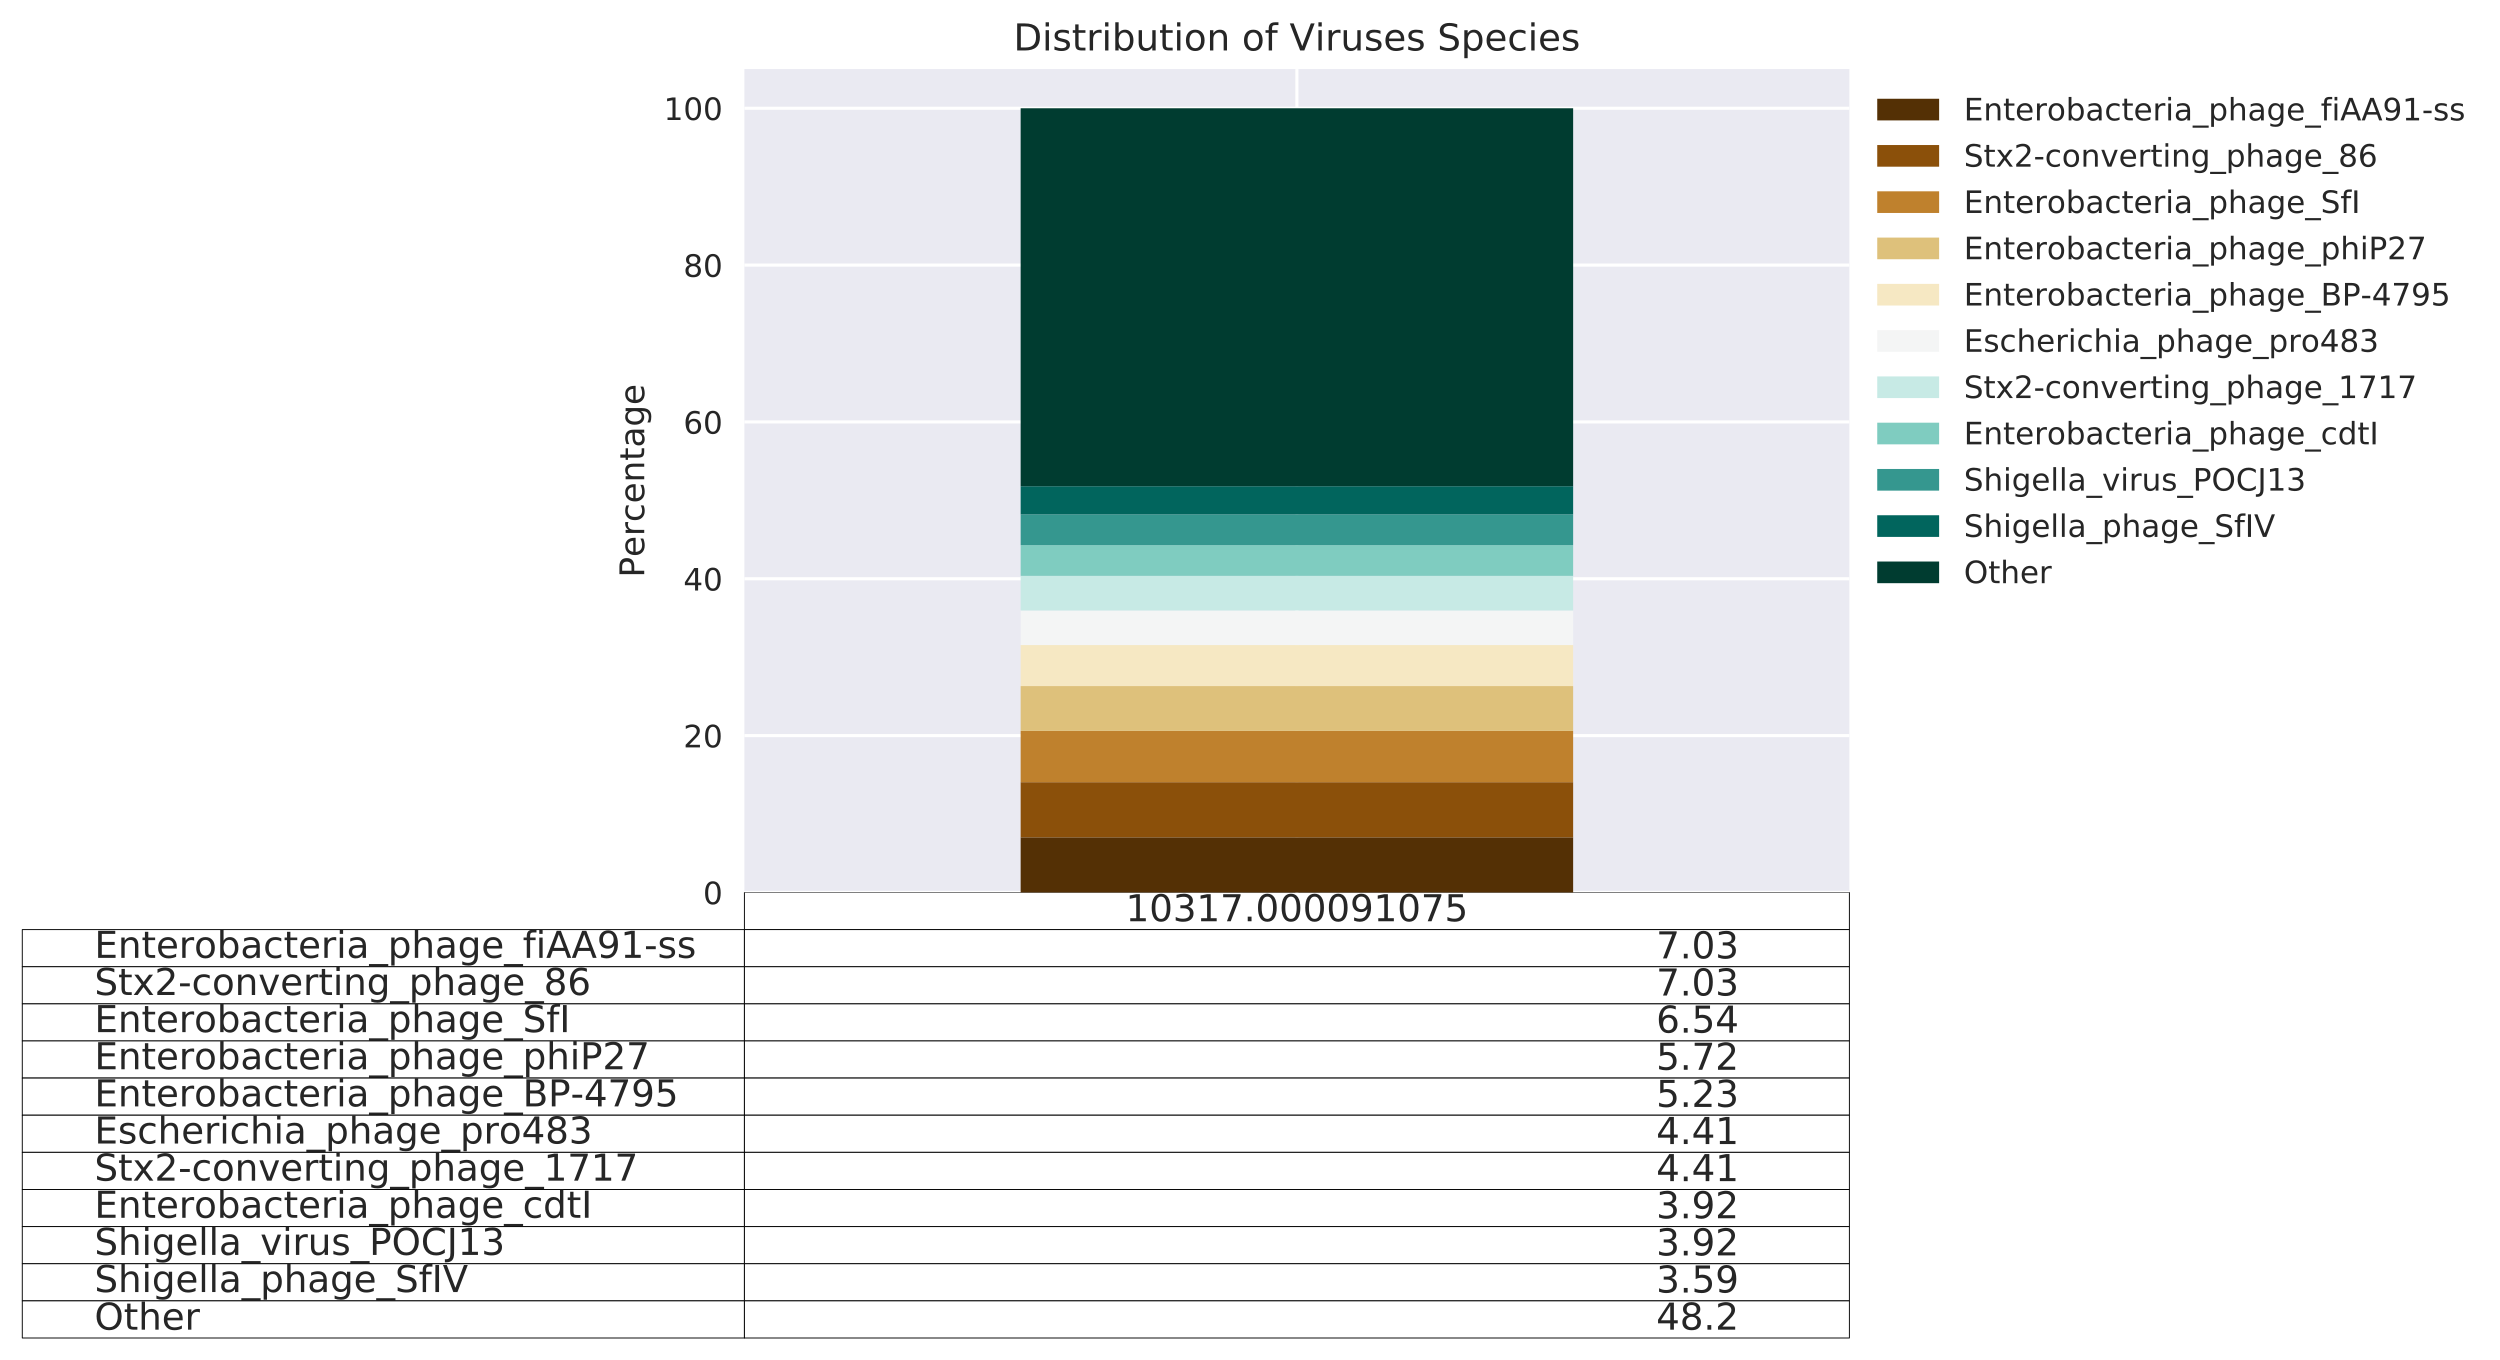 <?xml version="1.0" encoding="utf-8" standalone="no"?>
<!DOCTYPE svg PUBLIC "-//W3C//DTD SVG 1.1//EN"
  "http://www.w3.org/Graphics/SVG/1.1/DTD/svg11.dtd">
<!-- Created with matplotlib (http://matplotlib.org/) -->
<svg height="439.63pt" version="1.1" viewBox="0 0 807.975 439.63" width="807.975pt" xmlns="http://www.w3.org/2000/svg" xmlns:xlink="http://www.w3.org/1999/xlink">
 <defs>
  <style type="text/css">
*{stroke-linecap:butt;stroke-linejoin:round;}
  </style>
 </defs>
 <g id="figure_1">
  <g id="patch_1">
   <path d="M 0 439.63 
L 807.975 439.63 
L 807.975 0 
L 0 0 
z
" style="fill:#ffffff;"/>
  </g>
  <g id="axes_1">
   <g id="patch_2">
    <path d="M 240.583 288.43 
L 597.703 288.43 
L 597.703 22.318 
L 240.583 22.318 
z
" style="fill:#eaeaf2;"/>
   </g>
   <g id="table_1">
    <g id="patch_3">
     <path d="M 240.583 300.43 
L 597.703 300.43 
L 597.703 288.43 
L 240.583 288.43 
z
" style="fill:#ffffff;stroke:#000000;stroke-linejoin:miter;stroke-width:0.3;"/>
    </g>
    <g id="text_1">
     <!-- 10317.000091075 -->
     <defs>
      <path d="M 12.406 8.297 
L 28.516 8.297 
L 28.516 63.922 
L 10.984 60.406 
L 10.984 69.391 
L 28.422 72.906 
L 38.281 72.906 
L 38.281 8.297 
L 54.391 8.297 
L 54.391 0 
L 12.406 0 
z
" id="DejaVuSans-31"/>
      <path d="M 31.781 66.406 
Q 24.172 66.406 20.328 58.906 
Q 16.5 51.422 16.5 36.375 
Q 16.5 21.391 20.328 13.891 
Q 24.172 6.391 31.781 6.391 
Q 39.453 6.391 43.281 13.891 
Q 47.125 21.391 47.125 36.375 
Q 47.125 51.422 43.281 58.906 
Q 39.453 66.406 31.781 66.406 
z
M 31.781 74.219 
Q 44.047 74.219 50.516 64.516 
Q 56.984 54.828 56.984 36.375 
Q 56.984 17.969 50.516 8.266 
Q 44.047 -1.422 31.781 -1.422 
Q 19.531 -1.422 13.062 8.266 
Q 6.594 17.969 6.594 36.375 
Q 6.594 54.828 13.062 64.516 
Q 19.531 74.219 31.781 74.219 
z
" id="DejaVuSans-30"/>
      <path d="M 40.578 39.312 
Q 47.656 37.797 51.625 33 
Q 55.609 28.219 55.609 21.188 
Q 55.609 10.406 48.188 4.484 
Q 40.766 -1.422 27.094 -1.422 
Q 22.516 -1.422 17.656 -0.516 
Q 12.797 0.391 7.625 2.203 
L 7.625 11.719 
Q 11.719 9.328 16.594 8.109 
Q 21.484 6.891 26.812 6.891 
Q 36.078 6.891 40.938 10.547 
Q 45.797 14.203 45.797 21.188 
Q 45.797 27.641 41.281 31.266 
Q 36.766 34.906 28.719 34.906 
L 20.219 34.906 
L 20.219 43.016 
L 29.109 43.016 
Q 36.375 43.016 40.234 45.922 
Q 44.094 48.828 44.094 54.297 
Q 44.094 59.906 40.109 62.906 
Q 36.141 65.922 28.719 65.922 
Q 24.656 65.922 20.016 65.031 
Q 15.375 64.156 9.812 62.312 
L 9.812 71.094 
Q 15.438 72.656 20.344 73.438 
Q 25.25 74.219 29.594 74.219 
Q 40.828 74.219 47.359 69.109 
Q 53.906 64.016 53.906 55.328 
Q 53.906 49.266 50.438 45.094 
Q 46.969 40.922 40.578 39.312 
z
" id="DejaVuSans-33"/>
      <path d="M 8.203 72.906 
L 55.078 72.906 
L 55.078 68.703 
L 28.609 0 
L 18.312 0 
L 43.219 64.594 
L 8.203 64.594 
z
" id="DejaVuSans-37"/>
      <path d="M 10.688 12.406 
L 21 12.406 
L 21 0 
L 10.688 0 
z
" id="DejaVuSans-2e"/>
      <path d="M 10.984 1.516 
L 10.984 10.5 
Q 14.703 8.734 18.5 7.812 
Q 22.312 6.891 25.984 6.891 
Q 35.75 6.891 40.891 13.453 
Q 46.047 20.016 46.781 33.406 
Q 43.953 29.203 39.594 26.953 
Q 35.25 24.703 29.984 24.703 
Q 19.047 24.703 12.672 31.312 
Q 6.297 37.938 6.297 49.422 
Q 6.297 60.641 12.938 67.422 
Q 19.578 74.219 30.609 74.219 
Q 43.266 74.219 49.922 64.516 
Q 56.594 54.828 56.594 36.375 
Q 56.594 19.141 48.406 8.859 
Q 40.234 -1.422 26.422 -1.422 
Q 22.703 -1.422 18.891 -0.688 
Q 15.094 0.047 10.984 1.516 
z
M 30.609 32.422 
Q 37.25 32.422 41.125 36.953 
Q 45.016 41.5 45.016 49.422 
Q 45.016 57.281 41.125 61.844 
Q 37.25 66.406 30.609 66.406 
Q 23.969 66.406 20.094 61.844 
Q 16.219 57.281 16.219 49.422 
Q 16.219 41.5 20.094 36.953 
Q 23.969 32.422 30.609 32.422 
z
" id="DejaVuSans-39"/>
      <path d="M 10.797 72.906 
L 49.516 72.906 
L 49.516 64.594 
L 19.828 64.594 
L 19.828 46.734 
Q 21.969 47.469 24.109 47.828 
Q 26.266 48.188 28.422 48.188 
Q 40.625 48.188 47.75 41.5 
Q 54.891 34.812 54.891 23.391 
Q 54.891 11.625 47.562 5.094 
Q 40.234 -1.422 26.906 -1.422 
Q 22.312 -1.422 17.547 -0.641 
Q 12.797 0.141 7.719 1.703 
L 7.719 11.625 
Q 12.109 9.234 16.797 8.062 
Q 21.484 6.891 26.703 6.891 
Q 35.156 6.891 40.078 11.328 
Q 45.016 15.766 45.016 23.391 
Q 45.016 31 40.078 35.438 
Q 35.156 39.891 26.703 39.891 
Q 22.75 39.891 18.812 39.016 
Q 14.891 38.141 10.797 36.281 
z
" id="DejaVuSans-35"/>
     </defs>
     <g style="fill:#262626;" transform="translate(363.792 297.741)scale(0.12 -0.12)">
      <use xlink:href="#DejaVuSans-31"/>
      <use x="63.623" xlink:href="#DejaVuSans-30"/>
      <use x="127.246" xlink:href="#DejaVuSans-33"/>
      <use x="190.869" xlink:href="#DejaVuSans-31"/>
      <use x="254.492" xlink:href="#DejaVuSans-37"/>
      <use x="318.115" xlink:href="#DejaVuSans-2e"/>
      <use x="349.902" xlink:href="#DejaVuSans-30"/>
      <use x="413.525" xlink:href="#DejaVuSans-30"/>
      <use x="477.148" xlink:href="#DejaVuSans-30"/>
      <use x="540.771" xlink:href="#DejaVuSans-30"/>
      <use x="604.395" xlink:href="#DejaVuSans-39"/>
      <use x="668.018" xlink:href="#DejaVuSans-31"/>
      <use x="731.641" xlink:href="#DejaVuSans-30"/>
      <use x="795.264" xlink:href="#DejaVuSans-37"/>
      <use x="858.887" xlink:href="#DejaVuSans-35"/>
     </g>
    </g>
    <g id="patch_4">
     <path d="M 7.2 312.43 
L 240.583 312.43 
L 240.583 300.43 
L 7.2 300.43 
z
" style="fill:#ffffff;stroke:#000000;stroke-linejoin:miter;stroke-width:0.3;"/>
    </g>
    <g id="text_2">
     <!-- Enterobacteria_phage_fiAA91-ss -->
     <defs>
      <path d="M 9.812 72.906 
L 55.906 72.906 
L 55.906 64.594 
L 19.672 64.594 
L 19.672 43.016 
L 54.391 43.016 
L 54.391 34.719 
L 19.672 34.719 
L 19.672 8.297 
L 56.781 8.297 
L 56.781 0 
L 9.812 0 
z
" id="DejaVuSans-45"/>
      <path d="M 54.891 33.016 
L 54.891 0 
L 45.906 0 
L 45.906 32.719 
Q 45.906 40.484 42.875 44.328 
Q 39.844 48.188 33.797 48.188 
Q 26.516 48.188 22.312 43.547 
Q 18.109 38.922 18.109 30.906 
L 18.109 0 
L 9.078 0 
L 9.078 54.688 
L 18.109 54.688 
L 18.109 46.188 
Q 21.344 51.125 25.703 53.562 
Q 30.078 56 35.797 56 
Q 45.219 56 50.047 50.172 
Q 54.891 44.344 54.891 33.016 
z
" id="DejaVuSans-6e"/>
      <path d="M 18.312 70.219 
L 18.312 54.688 
L 36.812 54.688 
L 36.812 47.703 
L 18.312 47.703 
L 18.312 18.016 
Q 18.312 11.328 20.141 9.422 
Q 21.969 7.516 27.594 7.516 
L 36.812 7.516 
L 36.812 0 
L 27.594 0 
Q 17.188 0 13.234 3.875 
Q 9.281 7.766 9.281 18.016 
L 9.281 47.703 
L 2.688 47.703 
L 2.688 54.688 
L 9.281 54.688 
L 9.281 70.219 
z
" id="DejaVuSans-74"/>
      <path d="M 56.203 29.594 
L 56.203 25.203 
L 14.891 25.203 
Q 15.484 15.922 20.484 11.062 
Q 25.484 6.203 34.422 6.203 
Q 39.594 6.203 44.453 7.469 
Q 49.312 8.734 54.109 11.281 
L 54.109 2.781 
Q 49.266 0.734 44.188 -0.344 
Q 39.109 -1.422 33.891 -1.422 
Q 20.797 -1.422 13.156 6.188 
Q 5.516 13.812 5.516 26.812 
Q 5.516 40.234 12.766 48.109 
Q 20.016 56 32.328 56 
Q 43.359 56 49.781 48.891 
Q 56.203 41.797 56.203 29.594 
z
M 47.219 32.234 
Q 47.125 39.594 43.094 43.984 
Q 39.062 48.391 32.422 48.391 
Q 24.906 48.391 20.391 44.141 
Q 15.875 39.891 15.188 32.172 
z
" id="DejaVuSans-65"/>
      <path d="M 41.109 46.297 
Q 39.594 47.172 37.812 47.578 
Q 36.031 48 33.891 48 
Q 26.266 48 22.188 43.047 
Q 18.109 38.094 18.109 28.812 
L 18.109 0 
L 9.078 0 
L 9.078 54.688 
L 18.109 54.688 
L 18.109 46.188 
Q 20.953 51.172 25.484 53.578 
Q 30.031 56 36.531 56 
Q 37.453 56 38.578 55.875 
Q 39.703 55.766 41.062 55.516 
z
" id="DejaVuSans-72"/>
      <path d="M 30.609 48.391 
Q 23.391 48.391 19.188 42.75 
Q 14.984 37.109 14.984 27.297 
Q 14.984 17.484 19.156 11.844 
Q 23.344 6.203 30.609 6.203 
Q 37.797 6.203 41.984 11.859 
Q 46.188 17.531 46.188 27.297 
Q 46.188 37.016 41.984 42.703 
Q 37.797 48.391 30.609 48.391 
z
M 30.609 56 
Q 42.328 56 49.016 48.375 
Q 55.719 40.766 55.719 27.297 
Q 55.719 13.875 49.016 6.219 
Q 42.328 -1.422 30.609 -1.422 
Q 18.844 -1.422 12.172 6.219 
Q 5.516 13.875 5.516 27.297 
Q 5.516 40.766 12.172 48.375 
Q 18.844 56 30.609 56 
z
" id="DejaVuSans-6f"/>
      <path d="M 48.688 27.297 
Q 48.688 37.203 44.609 42.844 
Q 40.531 48.484 33.406 48.484 
Q 26.266 48.484 22.188 42.844 
Q 18.109 37.203 18.109 27.297 
Q 18.109 17.391 22.188 11.75 
Q 26.266 6.109 33.406 6.109 
Q 40.531 6.109 44.609 11.75 
Q 48.688 17.391 48.688 27.297 
z
M 18.109 46.391 
Q 20.953 51.266 25.266 53.625 
Q 29.594 56 35.594 56 
Q 45.562 56 51.781 48.094 
Q 58.016 40.188 58.016 27.297 
Q 58.016 14.406 51.781 6.484 
Q 45.562 -1.422 35.594 -1.422 
Q 29.594 -1.422 25.266 0.953 
Q 20.953 3.328 18.109 8.203 
L 18.109 0 
L 9.078 0 
L 9.078 75.984 
L 18.109 75.984 
z
" id="DejaVuSans-62"/>
      <path d="M 34.281 27.484 
Q 23.391 27.484 19.188 25 
Q 14.984 22.516 14.984 16.5 
Q 14.984 11.719 18.141 8.906 
Q 21.297 6.109 26.703 6.109 
Q 34.188 6.109 38.703 11.406 
Q 43.219 16.703 43.219 25.484 
L 43.219 27.484 
z
M 52.203 31.203 
L 52.203 0 
L 43.219 0 
L 43.219 8.297 
Q 40.141 3.328 35.547 0.953 
Q 30.953 -1.422 24.312 -1.422 
Q 15.922 -1.422 10.953 3.297 
Q 6 8.016 6 15.922 
Q 6 25.141 12.172 29.828 
Q 18.359 34.516 30.609 34.516 
L 43.219 34.516 
L 43.219 35.406 
Q 43.219 41.609 39.141 45 
Q 35.062 48.391 27.688 48.391 
Q 23 48.391 18.547 47.266 
Q 14.109 46.141 10.016 43.891 
L 10.016 52.203 
Q 14.938 54.109 19.578 55.047 
Q 24.219 56 28.609 56 
Q 40.484 56 46.344 49.844 
Q 52.203 43.703 52.203 31.203 
z
" id="DejaVuSans-61"/>
      <path d="M 48.781 52.594 
L 48.781 44.188 
Q 44.969 46.297 41.141 47.344 
Q 37.312 48.391 33.406 48.391 
Q 24.656 48.391 19.812 42.844 
Q 14.984 37.312 14.984 27.297 
Q 14.984 17.281 19.812 11.734 
Q 24.656 6.203 33.406 6.203 
Q 37.312 6.203 41.141 7.25 
Q 44.969 8.297 48.781 10.406 
L 48.781 2.094 
Q 45.016 0.344 40.984 -0.531 
Q 36.969 -1.422 32.422 -1.422 
Q 20.062 -1.422 12.781 6.344 
Q 5.516 14.109 5.516 27.297 
Q 5.516 40.672 12.859 48.328 
Q 20.219 56 33.016 56 
Q 37.156 56 41.109 55.141 
Q 45.062 54.297 48.781 52.594 
z
" id="DejaVuSans-63"/>
      <path d="M 9.422 54.688 
L 18.406 54.688 
L 18.406 0 
L 9.422 0 
z
M 9.422 75.984 
L 18.406 75.984 
L 18.406 64.594 
L 9.422 64.594 
z
" id="DejaVuSans-69"/>
      <path d="M 50.984 -16.609 
L 50.984 -23.578 
L -0.984 -23.578 
L -0.984 -16.609 
z
" id="DejaVuSans-5f"/>
      <path d="M 18.109 8.203 
L 18.109 -20.797 
L 9.078 -20.797 
L 9.078 54.688 
L 18.109 54.688 
L 18.109 46.391 
Q 20.953 51.266 25.266 53.625 
Q 29.594 56 35.594 56 
Q 45.562 56 51.781 48.094 
Q 58.016 40.188 58.016 27.297 
Q 58.016 14.406 51.781 6.484 
Q 45.562 -1.422 35.594 -1.422 
Q 29.594 -1.422 25.266 0.953 
Q 20.953 3.328 18.109 8.203 
z
M 48.688 27.297 
Q 48.688 37.203 44.609 42.844 
Q 40.531 48.484 33.406 48.484 
Q 26.266 48.484 22.188 42.844 
Q 18.109 37.203 18.109 27.297 
Q 18.109 17.391 22.188 11.75 
Q 26.266 6.109 33.406 6.109 
Q 40.531 6.109 44.609 11.75 
Q 48.688 17.391 48.688 27.297 
z
" id="DejaVuSans-70"/>
      <path d="M 54.891 33.016 
L 54.891 0 
L 45.906 0 
L 45.906 32.719 
Q 45.906 40.484 42.875 44.328 
Q 39.844 48.188 33.797 48.188 
Q 26.516 48.188 22.312 43.547 
Q 18.109 38.922 18.109 30.906 
L 18.109 0 
L 9.078 0 
L 9.078 75.984 
L 18.109 75.984 
L 18.109 46.188 
Q 21.344 51.125 25.703 53.562 
Q 30.078 56 35.797 56 
Q 45.219 56 50.047 50.172 
Q 54.891 44.344 54.891 33.016 
z
" id="DejaVuSans-68"/>
      <path d="M 45.406 27.984 
Q 45.406 37.75 41.375 43.109 
Q 37.359 48.484 30.078 48.484 
Q 22.859 48.484 18.828 43.109 
Q 14.797 37.75 14.797 27.984 
Q 14.797 18.266 18.828 12.891 
Q 22.859 7.516 30.078 7.516 
Q 37.359 7.516 41.375 12.891 
Q 45.406 18.266 45.406 27.984 
z
M 54.391 6.781 
Q 54.391 -7.172 48.188 -13.984 
Q 42 -20.797 29.203 -20.797 
Q 24.469 -20.797 20.266 -20.094 
Q 16.062 -19.391 12.109 -17.922 
L 12.109 -9.188 
Q 16.062 -11.328 19.922 -12.344 
Q 23.781 -13.375 27.781 -13.375 
Q 36.625 -13.375 41.016 -8.766 
Q 45.406 -4.156 45.406 5.172 
L 45.406 9.625 
Q 42.625 4.781 38.281 2.391 
Q 33.938 0 27.875 0 
Q 17.828 0 11.672 7.656 
Q 5.516 15.328 5.516 27.984 
Q 5.516 40.672 11.672 48.328 
Q 17.828 56 27.875 56 
Q 33.938 56 38.281 53.609 
Q 42.625 51.219 45.406 46.391 
L 45.406 54.688 
L 54.391 54.688 
z
" id="DejaVuSans-67"/>
      <path d="M 37.109 75.984 
L 37.109 68.5 
L 28.516 68.5 
Q 23.688 68.5 21.797 66.547 
Q 19.922 64.594 19.922 59.516 
L 19.922 54.688 
L 34.719 54.688 
L 34.719 47.703 
L 19.922 47.703 
L 19.922 0 
L 10.891 0 
L 10.891 47.703 
L 2.297 47.703 
L 2.297 54.688 
L 10.891 54.688 
L 10.891 58.5 
Q 10.891 67.625 15.141 71.797 
Q 19.391 75.984 28.609 75.984 
z
" id="DejaVuSans-66"/>
      <path d="M 34.188 63.188 
L 20.797 26.906 
L 47.609 26.906 
z
M 28.609 72.906 
L 39.797 72.906 
L 67.578 0 
L 57.328 0 
L 50.688 18.703 
L 17.828 18.703 
L 11.188 0 
L 0.781 0 
z
" id="DejaVuSans-41"/>
      <path d="M 4.891 31.391 
L 31.203 31.391 
L 31.203 23.391 
L 4.891 23.391 
z
" id="DejaVuSans-2d"/>
      <path d="M 44.281 53.078 
L 44.281 44.578 
Q 40.484 46.531 36.375 47.5 
Q 32.281 48.484 27.875 48.484 
Q 21.188 48.484 17.844 46.438 
Q 14.5 44.391 14.5 40.281 
Q 14.5 37.156 16.891 35.375 
Q 19.281 33.594 26.516 31.984 
L 29.594 31.297 
Q 39.156 29.25 43.188 25.516 
Q 47.219 21.781 47.219 15.094 
Q 47.219 7.469 41.188 3.016 
Q 35.156 -1.422 24.609 -1.422 
Q 20.219 -1.422 15.453 -0.562 
Q 10.688 0.297 5.422 2 
L 5.422 11.281 
Q 10.406 8.688 15.234 7.391 
Q 20.062 6.109 24.812 6.109 
Q 31.156 6.109 34.562 8.281 
Q 37.984 10.453 37.984 14.406 
Q 37.984 18.062 35.516 20.016 
Q 33.062 21.969 24.703 23.781 
L 21.578 24.516 
Q 13.234 26.266 9.516 29.906 
Q 5.812 33.547 5.812 39.891 
Q 5.812 47.609 11.281 51.797 
Q 16.75 56 26.812 56 
Q 31.781 56 36.172 55.266 
Q 40.578 54.547 44.281 53.078 
z
" id="DejaVuSans-73"/>
     </defs>
     <g style="fill:#262626;" transform="translate(30.538 309.575)scale(0.12 -0.12)">
      <use xlink:href="#DejaVuSans-45"/>
      <use x="63.184" xlink:href="#DejaVuSans-6e"/>
      <use x="126.562" xlink:href="#DejaVuSans-74"/>
      <use x="165.771" xlink:href="#DejaVuSans-65"/>
      <use x="227.295" xlink:href="#DejaVuSans-72"/>
      <use x="268.377" xlink:href="#DejaVuSans-6f"/>
      <use x="329.559" xlink:href="#DejaVuSans-62"/>
      <use x="393.035" xlink:href="#DejaVuSans-61"/>
      <use x="454.314" xlink:href="#DejaVuSans-63"/>
      <use x="509.295" xlink:href="#DejaVuSans-74"/>
      <use x="548.504" xlink:href="#DejaVuSans-65"/>
      <use x="610.027" xlink:href="#DejaVuSans-72"/>
      <use x="651.141" xlink:href="#DejaVuSans-69"/>
      <use x="678.924" xlink:href="#DejaVuSans-61"/>
      <use x="740.203" xlink:href="#DejaVuSans-5f"/>
      <use x="790.203" xlink:href="#DejaVuSans-70"/>
      <use x="853.68" xlink:href="#DejaVuSans-68"/>
      <use x="917.059" xlink:href="#DejaVuSans-61"/>
      <use x="978.338" xlink:href="#DejaVuSans-67"/>
      <use x="1041.814" xlink:href="#DejaVuSans-65"/>
      <use x="1103.338" xlink:href="#DejaVuSans-5f"/>
      <use x="1153.338" xlink:href="#DejaVuSans-66"/>
      <use x="1188.543" xlink:href="#DejaVuSans-69"/>
      <use x="1216.326" xlink:href="#DejaVuSans-41"/>
      <use x="1284.766" xlink:href="#DejaVuSans-41"/>
      <use x="1353.174" xlink:href="#DejaVuSans-39"/>
      <use x="1416.797" xlink:href="#DejaVuSans-31"/>
      <use x="1480.42" xlink:href="#DejaVuSans-2d"/>
      <use x="1516.504" xlink:href="#DejaVuSans-73"/>
      <use x="1568.604" xlink:href="#DejaVuSans-73"/>
     </g>
    </g>
    <g id="patch_5">
     <path d="M 240.583 312.43 
L 597.703 312.43 
L 597.703 300.43 
L 240.583 300.43 
z
" style="fill:#ffffff;stroke:#000000;stroke-linejoin:miter;stroke-width:0.3;"/>
    </g>
    <g id="text_3">
     <!-- 7.03 -->
     <g style="fill:#262626;" transform="translate(535.273 309.741)scale(0.12 -0.12)">
      <use xlink:href="#DejaVuSans-37"/>
      <use x="63.623" xlink:href="#DejaVuSans-2e"/>
      <use x="95.41" xlink:href="#DejaVuSans-30"/>
      <use x="159.033" xlink:href="#DejaVuSans-33"/>
     </g>
    </g>
    <g id="patch_6">
     <path d="M 7.2 324.43 
L 240.583 324.43 
L 240.583 312.43 
L 7.2 312.43 
z
" style="fill:#ffffff;stroke:#000000;stroke-linejoin:miter;stroke-width:0.3;"/>
    </g>
    <g id="text_4">
     <!-- Stx2-converting_phage_86 -->
     <defs>
      <path d="M 53.516 70.516 
L 53.516 60.891 
Q 47.906 63.578 42.922 64.891 
Q 37.938 66.219 33.297 66.219 
Q 25.25 66.219 20.875 63.094 
Q 16.5 59.969 16.5 54.203 
Q 16.5 49.359 19.406 46.891 
Q 22.312 44.438 30.422 42.922 
L 36.375 41.703 
Q 47.406 39.594 52.656 34.297 
Q 57.906 29 57.906 20.125 
Q 57.906 9.516 50.797 4.047 
Q 43.703 -1.422 29.984 -1.422 
Q 24.812 -1.422 18.969 -0.25 
Q 13.141 0.922 6.891 3.219 
L 6.891 13.375 
Q 12.891 10.016 18.656 8.297 
Q 24.422 6.594 29.984 6.594 
Q 38.422 6.594 43.016 9.906 
Q 47.609 13.234 47.609 19.391 
Q 47.609 24.75 44.312 27.781 
Q 41.016 30.812 33.5 32.328 
L 27.484 33.5 
Q 16.453 35.688 11.516 40.375 
Q 6.594 45.062 6.594 53.422 
Q 6.594 63.094 13.406 68.656 
Q 20.219 74.219 32.172 74.219 
Q 37.312 74.219 42.625 73.281 
Q 47.953 72.359 53.516 70.516 
z
" id="DejaVuSans-53"/>
      <path d="M 54.891 54.688 
L 35.109 28.078 
L 55.906 0 
L 45.312 0 
L 29.391 21.484 
L 13.484 0 
L 2.875 0 
L 24.125 28.609 
L 4.688 54.688 
L 15.281 54.688 
L 29.781 35.203 
L 44.281 54.688 
z
" id="DejaVuSans-78"/>
      <path d="M 19.188 8.297 
L 53.609 8.297 
L 53.609 0 
L 7.328 0 
L 7.328 8.297 
Q 12.938 14.109 22.625 23.891 
Q 32.328 33.688 34.812 36.531 
Q 39.547 41.844 41.422 45.531 
Q 43.312 49.219 43.312 52.781 
Q 43.312 58.594 39.234 62.25 
Q 35.156 65.922 28.609 65.922 
Q 23.969 65.922 18.812 64.312 
Q 13.672 62.703 7.812 59.422 
L 7.812 69.391 
Q 13.766 71.781 18.938 73 
Q 24.125 74.219 28.422 74.219 
Q 39.75 74.219 46.484 68.547 
Q 53.219 62.891 53.219 53.422 
Q 53.219 48.922 51.531 44.891 
Q 49.859 40.875 45.406 35.406 
Q 44.188 33.984 37.641 27.219 
Q 31.109 20.453 19.188 8.297 
z
" id="DejaVuSans-32"/>
      <path d="M 2.984 54.688 
L 12.5 54.688 
L 29.594 8.797 
L 46.688 54.688 
L 56.203 54.688 
L 35.688 0 
L 23.484 0 
z
" id="DejaVuSans-76"/>
      <path d="M 31.781 34.625 
Q 24.75 34.625 20.719 30.859 
Q 16.703 27.094 16.703 20.516 
Q 16.703 13.922 20.719 10.156 
Q 24.75 6.391 31.781 6.391 
Q 38.812 6.391 42.859 10.172 
Q 46.922 13.969 46.922 20.516 
Q 46.922 27.094 42.891 30.859 
Q 38.875 34.625 31.781 34.625 
z
M 21.922 38.812 
Q 15.578 40.375 12.031 44.719 
Q 8.5 49.078 8.5 55.328 
Q 8.5 64.062 14.719 69.141 
Q 20.953 74.219 31.781 74.219 
Q 42.672 74.219 48.875 69.141 
Q 55.078 64.062 55.078 55.328 
Q 55.078 49.078 51.531 44.719 
Q 48 40.375 41.703 38.812 
Q 48.828 37.156 52.797 32.312 
Q 56.781 27.484 56.781 20.516 
Q 56.781 9.906 50.312 4.234 
Q 43.844 -1.422 31.781 -1.422 
Q 19.734 -1.422 13.25 4.234 
Q 6.781 9.906 6.781 20.516 
Q 6.781 27.484 10.781 32.312 
Q 14.797 37.156 21.922 38.812 
z
M 18.312 54.391 
Q 18.312 48.734 21.844 45.562 
Q 25.391 42.391 31.781 42.391 
Q 38.141 42.391 41.719 45.562 
Q 45.312 48.734 45.312 54.391 
Q 45.312 60.062 41.719 63.234 
Q 38.141 66.406 31.781 66.406 
Q 25.391 66.406 21.844 63.234 
Q 18.312 60.062 18.312 54.391 
z
" id="DejaVuSans-38"/>
      <path d="M 33.016 40.375 
Q 26.375 40.375 22.484 35.828 
Q 18.609 31.297 18.609 23.391 
Q 18.609 15.531 22.484 10.953 
Q 26.375 6.391 33.016 6.391 
Q 39.656 6.391 43.531 10.953 
Q 47.406 15.531 47.406 23.391 
Q 47.406 31.297 43.531 35.828 
Q 39.656 40.375 33.016 40.375 
z
M 52.594 71.297 
L 52.594 62.312 
Q 48.875 64.062 45.094 64.984 
Q 41.312 65.922 37.594 65.922 
Q 27.828 65.922 22.672 59.328 
Q 17.531 52.734 16.797 39.406 
Q 19.672 43.656 24.016 45.922 
Q 28.375 48.188 33.594 48.188 
Q 44.578 48.188 50.953 41.516 
Q 57.328 34.859 57.328 23.391 
Q 57.328 12.156 50.688 5.359 
Q 44.047 -1.422 33.016 -1.422 
Q 20.359 -1.422 13.672 8.266 
Q 6.984 17.969 6.984 36.375 
Q 6.984 53.656 15.188 63.938 
Q 23.391 74.219 37.203 74.219 
Q 40.922 74.219 44.703 73.484 
Q 48.484 72.75 52.594 71.297 
z
" id="DejaVuSans-36"/>
     </defs>
     <g style="fill:#262626;" transform="translate(30.538 321.575)scale(0.12 -0.12)">
      <use xlink:href="#DejaVuSans-53"/>
      <use x="63.477" xlink:href="#DejaVuSans-74"/>
      <use x="102.686" xlink:href="#DejaVuSans-78"/>
      <use x="161.865" xlink:href="#DejaVuSans-32"/>
      <use x="225.488" xlink:href="#DejaVuSans-2d"/>
      <use x="261.572" xlink:href="#DejaVuSans-63"/>
      <use x="316.553" xlink:href="#DejaVuSans-6f"/>
      <use x="377.734" xlink:href="#DejaVuSans-6e"/>
      <use x="441.113" xlink:href="#DejaVuSans-76"/>
      <use x="500.293" xlink:href="#DejaVuSans-65"/>
      <use x="561.816" xlink:href="#DejaVuSans-72"/>
      <use x="602.93" xlink:href="#DejaVuSans-74"/>
      <use x="642.139" xlink:href="#DejaVuSans-69"/>
      <use x="669.922" xlink:href="#DejaVuSans-6e"/>
      <use x="733.301" xlink:href="#DejaVuSans-67"/>
      <use x="796.777" xlink:href="#DejaVuSans-5f"/>
      <use x="846.777" xlink:href="#DejaVuSans-70"/>
      <use x="910.254" xlink:href="#DejaVuSans-68"/>
      <use x="973.633" xlink:href="#DejaVuSans-61"/>
      <use x="1034.912" xlink:href="#DejaVuSans-67"/>
      <use x="1098.389" xlink:href="#DejaVuSans-65"/>
      <use x="1159.912" xlink:href="#DejaVuSans-5f"/>
      <use x="1209.912" xlink:href="#DejaVuSans-38"/>
      <use x="1273.535" xlink:href="#DejaVuSans-36"/>
     </g>
    </g>
    <g id="patch_7">
     <path d="M 240.583 324.43 
L 597.703 324.43 
L 597.703 312.43 
L 240.583 312.43 
z
" style="fill:#ffffff;stroke:#000000;stroke-linejoin:miter;stroke-width:0.3;"/>
    </g>
    <g id="text_5">
     <!-- 7.03 -->
     <g style="fill:#262626;" transform="translate(535.273 321.741)scale(0.12 -0.12)">
      <use xlink:href="#DejaVuSans-37"/>
      <use x="63.623" xlink:href="#DejaVuSans-2e"/>
      <use x="95.41" xlink:href="#DejaVuSans-30"/>
      <use x="159.033" xlink:href="#DejaVuSans-33"/>
     </g>
    </g>
    <g id="patch_8">
     <path d="M 7.2 336.43 
L 240.583 336.43 
L 240.583 324.43 
L 7.2 324.43 
z
" style="fill:#ffffff;stroke:#000000;stroke-linejoin:miter;stroke-width:0.3;"/>
    </g>
    <g id="text_6">
     <!-- Enterobacteria_phage_SfI -->
     <defs>
      <path d="M 9.812 72.906 
L 19.672 72.906 
L 19.672 0 
L 9.812 0 
z
" id="DejaVuSans-49"/>
     </defs>
     <g style="fill:#262626;" transform="translate(30.538 333.575)scale(0.12 -0.12)">
      <use xlink:href="#DejaVuSans-45"/>
      <use x="63.184" xlink:href="#DejaVuSans-6e"/>
      <use x="126.562" xlink:href="#DejaVuSans-74"/>
      <use x="165.771" xlink:href="#DejaVuSans-65"/>
      <use x="227.295" xlink:href="#DejaVuSans-72"/>
      <use x="268.377" xlink:href="#DejaVuSans-6f"/>
      <use x="329.559" xlink:href="#DejaVuSans-62"/>
      <use x="393.035" xlink:href="#DejaVuSans-61"/>
      <use x="454.314" xlink:href="#DejaVuSans-63"/>
      <use x="509.295" xlink:href="#DejaVuSans-74"/>
      <use x="548.504" xlink:href="#DejaVuSans-65"/>
      <use x="610.027" xlink:href="#DejaVuSans-72"/>
      <use x="651.141" xlink:href="#DejaVuSans-69"/>
      <use x="678.924" xlink:href="#DejaVuSans-61"/>
      <use x="740.203" xlink:href="#DejaVuSans-5f"/>
      <use x="790.203" xlink:href="#DejaVuSans-70"/>
      <use x="853.68" xlink:href="#DejaVuSans-68"/>
      <use x="917.059" xlink:href="#DejaVuSans-61"/>
      <use x="978.338" xlink:href="#DejaVuSans-67"/>
      <use x="1041.814" xlink:href="#DejaVuSans-65"/>
      <use x="1103.338" xlink:href="#DejaVuSans-5f"/>
      <use x="1153.338" xlink:href="#DejaVuSans-53"/>
      <use x="1216.814" xlink:href="#DejaVuSans-66"/>
      <use x="1252.02" xlink:href="#DejaVuSans-49"/>
     </g>
    </g>
    <g id="patch_9">
     <path d="M 240.583 336.43 
L 597.703 336.43 
L 597.703 324.43 
L 240.583 324.43 
z
" style="fill:#ffffff;stroke:#000000;stroke-linejoin:miter;stroke-width:0.3;"/>
    </g>
    <g id="text_7">
     <!-- 6.54 -->
     <defs>
      <path d="M 37.797 64.312 
L 12.891 25.391 
L 37.797 25.391 
z
M 35.203 72.906 
L 47.609 72.906 
L 47.609 25.391 
L 58.016 25.391 
L 58.016 17.188 
L 47.609 17.188 
L 47.609 0 
L 37.797 0 
L 37.797 17.188 
L 4.891 17.188 
L 4.891 26.703 
z
" id="DejaVuSans-34"/>
     </defs>
     <g style="fill:#262626;" transform="translate(535.273 333.741)scale(0.12 -0.12)">
      <use xlink:href="#DejaVuSans-36"/>
      <use x="63.623" xlink:href="#DejaVuSans-2e"/>
      <use x="95.41" xlink:href="#DejaVuSans-35"/>
      <use x="159.033" xlink:href="#DejaVuSans-34"/>
     </g>
    </g>
    <g id="patch_10">
     <path d="M 7.2 348.43 
L 240.583 348.43 
L 240.583 336.43 
L 7.2 336.43 
z
" style="fill:#ffffff;stroke:#000000;stroke-linejoin:miter;stroke-width:0.3;"/>
    </g>
    <g id="text_8">
     <!-- Enterobacteria_phage_phiP27 -->
     <defs>
      <path d="M 19.672 64.797 
L 19.672 37.406 
L 32.078 37.406 
Q 38.969 37.406 42.719 40.969 
Q 46.484 44.531 46.484 51.125 
Q 46.484 57.672 42.719 61.234 
Q 38.969 64.797 32.078 64.797 
z
M 9.812 72.906 
L 32.078 72.906 
Q 44.344 72.906 50.609 67.359 
Q 56.891 61.812 56.891 51.125 
Q 56.891 40.328 50.609 34.812 
Q 44.344 29.297 32.078 29.297 
L 19.672 29.297 
L 19.672 0 
L 9.812 0 
z
" id="DejaVuSans-50"/>
     </defs>
     <g style="fill:#262626;" transform="translate(30.538 345.575)scale(0.12 -0.12)">
      <use xlink:href="#DejaVuSans-45"/>
      <use x="63.184" xlink:href="#DejaVuSans-6e"/>
      <use x="126.562" xlink:href="#DejaVuSans-74"/>
      <use x="165.771" xlink:href="#DejaVuSans-65"/>
      <use x="227.295" xlink:href="#DejaVuSans-72"/>
      <use x="268.377" xlink:href="#DejaVuSans-6f"/>
      <use x="329.559" xlink:href="#DejaVuSans-62"/>
      <use x="393.035" xlink:href="#DejaVuSans-61"/>
      <use x="454.314" xlink:href="#DejaVuSans-63"/>
      <use x="509.295" xlink:href="#DejaVuSans-74"/>
      <use x="548.504" xlink:href="#DejaVuSans-65"/>
      <use x="610.027" xlink:href="#DejaVuSans-72"/>
      <use x="651.141" xlink:href="#DejaVuSans-69"/>
      <use x="678.924" xlink:href="#DejaVuSans-61"/>
      <use x="740.203" xlink:href="#DejaVuSans-5f"/>
      <use x="790.203" xlink:href="#DejaVuSans-70"/>
      <use x="853.68" xlink:href="#DejaVuSans-68"/>
      <use x="917.059" xlink:href="#DejaVuSans-61"/>
      <use x="978.338" xlink:href="#DejaVuSans-67"/>
      <use x="1041.814" xlink:href="#DejaVuSans-65"/>
      <use x="1103.338" xlink:href="#DejaVuSans-5f"/>
      <use x="1153.338" xlink:href="#DejaVuSans-70"/>
      <use x="1216.814" xlink:href="#DejaVuSans-68"/>
      <use x="1280.193" xlink:href="#DejaVuSans-69"/>
      <use x="1307.977" xlink:href="#DejaVuSans-50"/>
      <use x="1368.279" xlink:href="#DejaVuSans-32"/>
      <use x="1431.902" xlink:href="#DejaVuSans-37"/>
     </g>
    </g>
    <g id="patch_11">
     <path d="M 240.583 348.43 
L 597.703 348.43 
L 597.703 336.43 
L 240.583 336.43 
z
" style="fill:#ffffff;stroke:#000000;stroke-linejoin:miter;stroke-width:0.3;"/>
    </g>
    <g id="text_9">
     <!-- 5.72 -->
     <g style="fill:#262626;" transform="translate(535.273 345.741)scale(0.12 -0.12)">
      <use xlink:href="#DejaVuSans-35"/>
      <use x="63.623" xlink:href="#DejaVuSans-2e"/>
      <use x="95.41" xlink:href="#DejaVuSans-37"/>
      <use x="159.033" xlink:href="#DejaVuSans-32"/>
     </g>
    </g>
    <g id="patch_12">
     <path d="M 7.2 360.43 
L 240.583 360.43 
L 240.583 348.43 
L 7.2 348.43 
z
" style="fill:#ffffff;stroke:#000000;stroke-linejoin:miter;stroke-width:0.3;"/>
    </g>
    <g id="text_10">
     <!-- Enterobacteria_phage_BP-4795 -->
     <defs>
      <path d="M 19.672 34.812 
L 19.672 8.109 
L 35.5 8.109 
Q 43.453 8.109 47.281 11.406 
Q 51.125 14.703 51.125 21.484 
Q 51.125 28.328 47.281 31.562 
Q 43.453 34.812 35.5 34.812 
z
M 19.672 64.797 
L 19.672 42.828 
L 34.281 42.828 
Q 41.5 42.828 45.031 45.531 
Q 48.578 48.25 48.578 53.812 
Q 48.578 59.328 45.031 62.062 
Q 41.5 64.797 34.281 64.797 
z
M 9.812 72.906 
L 35.016 72.906 
Q 46.297 72.906 52.391 68.219 
Q 58.5 63.531 58.5 54.891 
Q 58.5 48.188 55.375 44.234 
Q 52.25 40.281 46.188 39.312 
Q 53.469 37.75 57.5 32.781 
Q 61.531 27.828 61.531 20.406 
Q 61.531 10.641 54.891 5.312 
Q 48.25 0 35.984 0 
L 9.812 0 
z
" id="DejaVuSans-42"/>
     </defs>
     <g style="fill:#262626;" transform="translate(30.538 357.575)scale(0.12 -0.12)">
      <use xlink:href="#DejaVuSans-45"/>
      <use x="63.184" xlink:href="#DejaVuSans-6e"/>
      <use x="126.562" xlink:href="#DejaVuSans-74"/>
      <use x="165.771" xlink:href="#DejaVuSans-65"/>
      <use x="227.295" xlink:href="#DejaVuSans-72"/>
      <use x="268.377" xlink:href="#DejaVuSans-6f"/>
      <use x="329.559" xlink:href="#DejaVuSans-62"/>
      <use x="393.035" xlink:href="#DejaVuSans-61"/>
      <use x="454.314" xlink:href="#DejaVuSans-63"/>
      <use x="509.295" xlink:href="#DejaVuSans-74"/>
      <use x="548.504" xlink:href="#DejaVuSans-65"/>
      <use x="610.027" xlink:href="#DejaVuSans-72"/>
      <use x="651.141" xlink:href="#DejaVuSans-69"/>
      <use x="678.924" xlink:href="#DejaVuSans-61"/>
      <use x="740.203" xlink:href="#DejaVuSans-5f"/>
      <use x="790.203" xlink:href="#DejaVuSans-70"/>
      <use x="853.68" xlink:href="#DejaVuSans-68"/>
      <use x="917.059" xlink:href="#DejaVuSans-61"/>
      <use x="978.338" xlink:href="#DejaVuSans-67"/>
      <use x="1041.814" xlink:href="#DejaVuSans-65"/>
      <use x="1103.338" xlink:href="#DejaVuSans-5f"/>
      <use x="1153.338" xlink:href="#DejaVuSans-42"/>
      <use x="1221.941" xlink:href="#DejaVuSans-50"/>
      <use x="1282.213" xlink:href="#DejaVuSans-2d"/>
      <use x="1318.297" xlink:href="#DejaVuSans-34"/>
      <use x="1381.92" xlink:href="#DejaVuSans-37"/>
      <use x="1445.543" xlink:href="#DejaVuSans-39"/>
      <use x="1509.166" xlink:href="#DejaVuSans-35"/>
     </g>
    </g>
    <g id="patch_13">
     <path d="M 240.583 360.43 
L 597.703 360.43 
L 597.703 348.43 
L 240.583 348.43 
z
" style="fill:#ffffff;stroke:#000000;stroke-linejoin:miter;stroke-width:0.3;"/>
    </g>
    <g id="text_11">
     <!-- 5.23 -->
     <g style="fill:#262626;" transform="translate(535.273 357.741)scale(0.12 -0.12)">
      <use xlink:href="#DejaVuSans-35"/>
      <use x="63.623" xlink:href="#DejaVuSans-2e"/>
      <use x="95.41" xlink:href="#DejaVuSans-32"/>
      <use x="159.033" xlink:href="#DejaVuSans-33"/>
     </g>
    </g>
    <g id="patch_14">
     <path d="M 7.2 372.43 
L 240.583 372.43 
L 240.583 360.43 
L 7.2 360.43 
z
" style="fill:#ffffff;stroke:#000000;stroke-linejoin:miter;stroke-width:0.3;"/>
    </g>
    <g id="text_12">
     <!-- Escherichia_phage_pro483 -->
     <g style="fill:#262626;" transform="translate(30.538 369.575)scale(0.12 -0.12)">
      <use xlink:href="#DejaVuSans-45"/>
      <use x="63.184" xlink:href="#DejaVuSans-73"/>
      <use x="115.283" xlink:href="#DejaVuSans-63"/>
      <use x="170.264" xlink:href="#DejaVuSans-68"/>
      <use x="233.643" xlink:href="#DejaVuSans-65"/>
      <use x="295.166" xlink:href="#DejaVuSans-72"/>
      <use x="336.279" xlink:href="#DejaVuSans-69"/>
      <use x="364.062" xlink:href="#DejaVuSans-63"/>
      <use x="419.043" xlink:href="#DejaVuSans-68"/>
      <use x="482.422" xlink:href="#DejaVuSans-69"/>
      <use x="510.205" xlink:href="#DejaVuSans-61"/>
      <use x="571.484" xlink:href="#DejaVuSans-5f"/>
      <use x="621.484" xlink:href="#DejaVuSans-70"/>
      <use x="684.961" xlink:href="#DejaVuSans-68"/>
      <use x="748.34" xlink:href="#DejaVuSans-61"/>
      <use x="809.619" xlink:href="#DejaVuSans-67"/>
      <use x="873.096" xlink:href="#DejaVuSans-65"/>
      <use x="934.619" xlink:href="#DejaVuSans-5f"/>
      <use x="984.619" xlink:href="#DejaVuSans-70"/>
      <use x="1048.096" xlink:href="#DejaVuSans-72"/>
      <use x="1089.178" xlink:href="#DejaVuSans-6f"/>
      <use x="1150.359" xlink:href="#DejaVuSans-34"/>
      <use x="1213.982" xlink:href="#DejaVuSans-38"/>
      <use x="1277.605" xlink:href="#DejaVuSans-33"/>
     </g>
    </g>
    <g id="patch_15">
     <path d="M 240.583 372.43 
L 597.703 372.43 
L 597.703 360.43 
L 240.583 360.43 
z
" style="fill:#ffffff;stroke:#000000;stroke-linejoin:miter;stroke-width:0.3;"/>
    </g>
    <g id="text_13">
     <!-- 4.41 -->
     <g style="fill:#262626;" transform="translate(535.273 369.741)scale(0.12 -0.12)">
      <use xlink:href="#DejaVuSans-34"/>
      <use x="63.623" xlink:href="#DejaVuSans-2e"/>
      <use x="95.41" xlink:href="#DejaVuSans-34"/>
      <use x="159.033" xlink:href="#DejaVuSans-31"/>
     </g>
    </g>
    <g id="patch_16">
     <path d="M 7.2 384.43 
L 240.583 384.43 
L 240.583 372.43 
L 7.2 372.43 
z
" style="fill:#ffffff;stroke:#000000;stroke-linejoin:miter;stroke-width:0.3;"/>
    </g>
    <g id="text_14">
     <!-- Stx2-converting_phage_1717 -->
     <g style="fill:#262626;" transform="translate(30.538 381.575)scale(0.12 -0.12)">
      <use xlink:href="#DejaVuSans-53"/>
      <use x="63.477" xlink:href="#DejaVuSans-74"/>
      <use x="102.686" xlink:href="#DejaVuSans-78"/>
      <use x="161.865" xlink:href="#DejaVuSans-32"/>
      <use x="225.488" xlink:href="#DejaVuSans-2d"/>
      <use x="261.572" xlink:href="#DejaVuSans-63"/>
      <use x="316.553" xlink:href="#DejaVuSans-6f"/>
      <use x="377.734" xlink:href="#DejaVuSans-6e"/>
      <use x="441.113" xlink:href="#DejaVuSans-76"/>
      <use x="500.293" xlink:href="#DejaVuSans-65"/>
      <use x="561.816" xlink:href="#DejaVuSans-72"/>
      <use x="602.93" xlink:href="#DejaVuSans-74"/>
      <use x="642.139" xlink:href="#DejaVuSans-69"/>
      <use x="669.922" xlink:href="#DejaVuSans-6e"/>
      <use x="733.301" xlink:href="#DejaVuSans-67"/>
      <use x="796.777" xlink:href="#DejaVuSans-5f"/>
      <use x="846.777" xlink:href="#DejaVuSans-70"/>
      <use x="910.254" xlink:href="#DejaVuSans-68"/>
      <use x="973.633" xlink:href="#DejaVuSans-61"/>
      <use x="1034.912" xlink:href="#DejaVuSans-67"/>
      <use x="1098.389" xlink:href="#DejaVuSans-65"/>
      <use x="1159.912" xlink:href="#DejaVuSans-5f"/>
      <use x="1209.912" xlink:href="#DejaVuSans-31"/>
      <use x="1273.535" xlink:href="#DejaVuSans-37"/>
      <use x="1337.158" xlink:href="#DejaVuSans-31"/>
      <use x="1400.781" xlink:href="#DejaVuSans-37"/>
     </g>
    </g>
    <g id="patch_17">
     <path d="M 240.583 384.43 
L 597.703 384.43 
L 597.703 372.43 
L 240.583 372.43 
z
" style="fill:#ffffff;stroke:#000000;stroke-linejoin:miter;stroke-width:0.3;"/>
    </g>
    <g id="text_15">
     <!-- 4.41 -->
     <g style="fill:#262626;" transform="translate(535.273 381.741)scale(0.12 -0.12)">
      <use xlink:href="#DejaVuSans-34"/>
      <use x="63.623" xlink:href="#DejaVuSans-2e"/>
      <use x="95.41" xlink:href="#DejaVuSans-34"/>
      <use x="159.033" xlink:href="#DejaVuSans-31"/>
     </g>
    </g>
    <g id="patch_18">
     <path d="M 7.2 396.43 
L 240.583 396.43 
L 240.583 384.43 
L 7.2 384.43 
z
" style="fill:#ffffff;stroke:#000000;stroke-linejoin:miter;stroke-width:0.3;"/>
    </g>
    <g id="text_16">
     <!-- Enterobacteria_phage_cdtI -->
     <defs>
      <path d="M 45.406 46.391 
L 45.406 75.984 
L 54.391 75.984 
L 54.391 0 
L 45.406 0 
L 45.406 8.203 
Q 42.578 3.328 38.25 0.953 
Q 33.938 -1.422 27.875 -1.422 
Q 17.969 -1.422 11.734 6.484 
Q 5.516 14.406 5.516 27.297 
Q 5.516 40.188 11.734 48.094 
Q 17.969 56 27.875 56 
Q 33.938 56 38.25 53.625 
Q 42.578 51.266 45.406 46.391 
z
M 14.797 27.297 
Q 14.797 17.391 18.875 11.75 
Q 22.953 6.109 30.078 6.109 
Q 37.203 6.109 41.297 11.75 
Q 45.406 17.391 45.406 27.297 
Q 45.406 37.203 41.297 42.844 
Q 37.203 48.484 30.078 48.484 
Q 22.953 48.484 18.875 42.844 
Q 14.797 37.203 14.797 27.297 
z
" id="DejaVuSans-64"/>
     </defs>
     <g style="fill:#262626;" transform="translate(30.538 393.575)scale(0.12 -0.12)">
      <use xlink:href="#DejaVuSans-45"/>
      <use x="63.184" xlink:href="#DejaVuSans-6e"/>
      <use x="126.562" xlink:href="#DejaVuSans-74"/>
      <use x="165.771" xlink:href="#DejaVuSans-65"/>
      <use x="227.295" xlink:href="#DejaVuSans-72"/>
      <use x="268.377" xlink:href="#DejaVuSans-6f"/>
      <use x="329.559" xlink:href="#DejaVuSans-62"/>
      <use x="393.035" xlink:href="#DejaVuSans-61"/>
      <use x="454.314" xlink:href="#DejaVuSans-63"/>
      <use x="509.295" xlink:href="#DejaVuSans-74"/>
      <use x="548.504" xlink:href="#DejaVuSans-65"/>
      <use x="610.027" xlink:href="#DejaVuSans-72"/>
      <use x="651.141" xlink:href="#DejaVuSans-69"/>
      <use x="678.924" xlink:href="#DejaVuSans-61"/>
      <use x="740.203" xlink:href="#DejaVuSans-5f"/>
      <use x="790.203" xlink:href="#DejaVuSans-70"/>
      <use x="853.68" xlink:href="#DejaVuSans-68"/>
      <use x="917.059" xlink:href="#DejaVuSans-61"/>
      <use x="978.338" xlink:href="#DejaVuSans-67"/>
      <use x="1041.814" xlink:href="#DejaVuSans-65"/>
      <use x="1103.338" xlink:href="#DejaVuSans-5f"/>
      <use x="1153.338" xlink:href="#DejaVuSans-63"/>
      <use x="1208.318" xlink:href="#DejaVuSans-64"/>
      <use x="1271.795" xlink:href="#DejaVuSans-74"/>
      <use x="1311.004" xlink:href="#DejaVuSans-49"/>
     </g>
    </g>
    <g id="patch_19">
     <path d="M 240.583 396.43 
L 597.703 396.43 
L 597.703 384.43 
L 240.583 384.43 
z
" style="fill:#ffffff;stroke:#000000;stroke-linejoin:miter;stroke-width:0.3;"/>
    </g>
    <g id="text_17">
     <!-- 3.92 -->
     <g style="fill:#262626;" transform="translate(535.273 393.741)scale(0.12 -0.12)">
      <use xlink:href="#DejaVuSans-33"/>
      <use x="63.623" xlink:href="#DejaVuSans-2e"/>
      <use x="95.41" xlink:href="#DejaVuSans-39"/>
      <use x="159.033" xlink:href="#DejaVuSans-32"/>
     </g>
    </g>
    <g id="patch_20">
     <path d="M 7.2 408.43 
L 240.583 408.43 
L 240.583 396.43 
L 7.2 396.43 
z
" style="fill:#ffffff;stroke:#000000;stroke-linejoin:miter;stroke-width:0.3;"/>
    </g>
    <g id="text_18">
     <!-- Shigella_virus_POCJ13 -->
     <defs>
      <path d="M 9.422 75.984 
L 18.406 75.984 
L 18.406 0 
L 9.422 0 
z
" id="DejaVuSans-6c"/>
      <path d="M 8.5 21.578 
L 8.5 54.688 
L 17.484 54.688 
L 17.484 21.922 
Q 17.484 14.156 20.5 10.266 
Q 23.531 6.391 29.594 6.391 
Q 36.859 6.391 41.078 11.031 
Q 45.312 15.672 45.312 23.688 
L 45.312 54.688 
L 54.297 54.688 
L 54.297 0 
L 45.312 0 
L 45.312 8.406 
Q 42.047 3.422 37.719 1 
Q 33.406 -1.422 27.688 -1.422 
Q 18.266 -1.422 13.375 4.438 
Q 8.5 10.297 8.5 21.578 
z
M 31.109 56 
z
" id="DejaVuSans-75"/>
      <path d="M 39.406 66.219 
Q 28.656 66.219 22.328 58.203 
Q 16.016 50.203 16.016 36.375 
Q 16.016 22.609 22.328 14.594 
Q 28.656 6.594 39.406 6.594 
Q 50.141 6.594 56.422 14.594 
Q 62.703 22.609 62.703 36.375 
Q 62.703 50.203 56.422 58.203 
Q 50.141 66.219 39.406 66.219 
z
M 39.406 74.219 
Q 54.734 74.219 63.906 63.938 
Q 73.094 53.656 73.094 36.375 
Q 73.094 19.141 63.906 8.859 
Q 54.734 -1.422 39.406 -1.422 
Q 24.031 -1.422 14.812 8.828 
Q 5.609 19.094 5.609 36.375 
Q 5.609 53.656 14.812 63.938 
Q 24.031 74.219 39.406 74.219 
z
" id="DejaVuSans-4f"/>
      <path d="M 64.406 67.281 
L 64.406 56.891 
Q 59.422 61.531 53.781 63.812 
Q 48.141 66.109 41.797 66.109 
Q 29.297 66.109 22.656 58.469 
Q 16.016 50.828 16.016 36.375 
Q 16.016 21.969 22.656 14.328 
Q 29.297 6.688 41.797 6.688 
Q 48.141 6.688 53.781 8.984 
Q 59.422 11.281 64.406 15.922 
L 64.406 5.609 
Q 59.234 2.094 53.438 0.328 
Q 47.656 -1.422 41.219 -1.422 
Q 24.656 -1.422 15.125 8.703 
Q 5.609 18.844 5.609 36.375 
Q 5.609 53.953 15.125 64.078 
Q 24.656 74.219 41.219 74.219 
Q 47.75 74.219 53.531 72.484 
Q 59.328 70.75 64.406 67.281 
z
" id="DejaVuSans-43"/>
      <path d="M 9.812 72.906 
L 19.672 72.906 
L 19.672 5.078 
Q 19.672 -8.109 14.672 -14.062 
Q 9.672 -20.016 -1.422 -20.016 
L -5.172 -20.016 
L -5.172 -11.719 
L -2.094 -11.719 
Q 4.438 -11.719 7.125 -8.047 
Q 9.812 -4.391 9.812 5.078 
z
" id="DejaVuSans-4a"/>
     </defs>
     <g style="fill:#262626;" transform="translate(30.538 405.575)scale(0.12 -0.12)">
      <use xlink:href="#DejaVuSans-53"/>
      <use x="63.477" xlink:href="#DejaVuSans-68"/>
      <use x="126.855" xlink:href="#DejaVuSans-69"/>
      <use x="154.639" xlink:href="#DejaVuSans-67"/>
      <use x="218.115" xlink:href="#DejaVuSans-65"/>
      <use x="279.639" xlink:href="#DejaVuSans-6c"/>
      <use x="307.422" xlink:href="#DejaVuSans-6c"/>
      <use x="335.205" xlink:href="#DejaVuSans-61"/>
      <use x="396.484" xlink:href="#DejaVuSans-5f"/>
      <use x="446.484" xlink:href="#DejaVuSans-76"/>
      <use x="505.664" xlink:href="#DejaVuSans-69"/>
      <use x="533.447" xlink:href="#DejaVuSans-72"/>
      <use x="574.561" xlink:href="#DejaVuSans-75"/>
      <use x="637.939" xlink:href="#DejaVuSans-73"/>
      <use x="690.039" xlink:href="#DejaVuSans-5f"/>
      <use x="740.039" xlink:href="#DejaVuSans-50"/>
      <use x="800.342" xlink:href="#DejaVuSans-4f"/>
      <use x="879.053" xlink:href="#DejaVuSans-43"/>
      <use x="948.877" xlink:href="#DejaVuSans-4a"/>
      <use x="978.369" xlink:href="#DejaVuSans-31"/>
      <use x="1041.992" xlink:href="#DejaVuSans-33"/>
     </g>
    </g>
    <g id="patch_21">
     <path d="M 240.583 408.43 
L 597.703 408.43 
L 597.703 396.43 
L 240.583 396.43 
z
" style="fill:#ffffff;stroke:#000000;stroke-linejoin:miter;stroke-width:0.3;"/>
    </g>
    <g id="text_19">
     <!-- 3.92 -->
     <g style="fill:#262626;" transform="translate(535.273 405.741)scale(0.12 -0.12)">
      <use xlink:href="#DejaVuSans-33"/>
      <use x="63.623" xlink:href="#DejaVuSans-2e"/>
      <use x="95.41" xlink:href="#DejaVuSans-39"/>
      <use x="159.033" xlink:href="#DejaVuSans-32"/>
     </g>
    </g>
    <g id="patch_22">
     <path d="M 7.2 420.43 
L 240.583 420.43 
L 240.583 408.43 
L 7.2 408.43 
z
" style="fill:#ffffff;stroke:#000000;stroke-linejoin:miter;stroke-width:0.3;"/>
    </g>
    <g id="text_20">
     <!-- Shigella_phage_SfIV -->
     <defs>
      <path d="M 28.609 0 
L 0.781 72.906 
L 11.078 72.906 
L 34.188 11.531 
L 57.328 72.906 
L 67.578 72.906 
L 39.797 0 
z
" id="DejaVuSans-56"/>
     </defs>
     <g style="fill:#262626;" transform="translate(30.538 417.575)scale(0.12 -0.12)">
      <use xlink:href="#DejaVuSans-53"/>
      <use x="63.477" xlink:href="#DejaVuSans-68"/>
      <use x="126.855" xlink:href="#DejaVuSans-69"/>
      <use x="154.639" xlink:href="#DejaVuSans-67"/>
      <use x="218.115" xlink:href="#DejaVuSans-65"/>
      <use x="279.639" xlink:href="#DejaVuSans-6c"/>
      <use x="307.422" xlink:href="#DejaVuSans-6c"/>
      <use x="335.205" xlink:href="#DejaVuSans-61"/>
      <use x="396.484" xlink:href="#DejaVuSans-5f"/>
      <use x="446.484" xlink:href="#DejaVuSans-70"/>
      <use x="509.961" xlink:href="#DejaVuSans-68"/>
      <use x="573.34" xlink:href="#DejaVuSans-61"/>
      <use x="634.619" xlink:href="#DejaVuSans-67"/>
      <use x="698.096" xlink:href="#DejaVuSans-65"/>
      <use x="759.619" xlink:href="#DejaVuSans-5f"/>
      <use x="809.619" xlink:href="#DejaVuSans-53"/>
      <use x="873.096" xlink:href="#DejaVuSans-66"/>
      <use x="908.301" xlink:href="#DejaVuSans-49"/>
      <use x="937.793" xlink:href="#DejaVuSans-56"/>
     </g>
    </g>
    <g id="patch_23">
     <path d="M 240.583 420.43 
L 597.703 420.43 
L 597.703 408.43 
L 240.583 408.43 
z
" style="fill:#ffffff;stroke:#000000;stroke-linejoin:miter;stroke-width:0.3;"/>
    </g>
    <g id="text_21">
     <!-- 3.59 -->
     <g style="fill:#262626;" transform="translate(535.273 417.741)scale(0.12 -0.12)">
      <use xlink:href="#DejaVuSans-33"/>
      <use x="63.623" xlink:href="#DejaVuSans-2e"/>
      <use x="95.41" xlink:href="#DejaVuSans-35"/>
      <use x="159.033" xlink:href="#DejaVuSans-39"/>
     </g>
    </g>
    <g id="patch_24">
     <path d="M 7.2 432.43 
L 240.583 432.43 
L 240.583 420.43 
L 7.2 420.43 
z
" style="fill:#ffffff;stroke:#000000;stroke-linejoin:miter;stroke-width:0.3;"/>
    </g>
    <g id="text_22">
     <!-- Other -->
     <g style="fill:#262626;" transform="translate(30.538 429.741)scale(0.12 -0.12)">
      <use xlink:href="#DejaVuSans-4f"/>
      <use x="78.711" xlink:href="#DejaVuSans-74"/>
      <use x="117.92" xlink:href="#DejaVuSans-68"/>
      <use x="181.299" xlink:href="#DejaVuSans-65"/>
      <use x="242.822" xlink:href="#DejaVuSans-72"/>
     </g>
    </g>
    <g id="patch_25">
     <path d="M 240.583 432.43 
L 597.703 432.43 
L 597.703 420.43 
L 240.583 420.43 
z
" style="fill:#ffffff;stroke:#000000;stroke-linejoin:miter;stroke-width:0.3;"/>
    </g>
    <g id="text_23">
     <!-- 48.2 -->
     <g style="fill:#262626;" transform="translate(535.273 429.741)scale(0.12 -0.12)">
      <use xlink:href="#DejaVuSans-34"/>
      <use x="63.623" xlink:href="#DejaVuSans-38"/>
      <use x="127.246" xlink:href="#DejaVuSans-2e"/>
      <use x="159.033" xlink:href="#DejaVuSans-32"/>
     </g>
    </g>
   </g>
   <g id="matplotlib.axis_1">
    <g id="xtick_1">
     <g id="line2d_1">
      <path clip-path="url(#paf9e241628)" d="M 419.144 288.43 
L 419.144 22.318 
" style="fill:none;stroke:#ffffff;stroke-linecap:round;"/>
     </g>
    </g>
   </g>
   <g id="matplotlib.axis_2">
    <g id="ytick_1">
     <g id="line2d_2">
      <path clip-path="url(#paf9e241628)" d="M 240.583 288.43 
L 597.703 288.43 
" style="fill:none;stroke:#ffffff;stroke-linecap:round;"/>
     </g>
     <g id="line2d_3"/>
     <g id="text_24">
      <!-- 0 -->
      <g style="fill:#262626;" transform="translate(227.221 292.229)scale(0.1 -0.1)">
       <use xlink:href="#DejaVuSans-30"/>
      </g>
     </g>
    </g>
    <g id="ytick_2">
     <g id="line2d_4">
      <path clip-path="url(#paf9e241628)" d="M 240.583 237.742 
L 597.703 237.742 
" style="fill:none;stroke:#ffffff;stroke-linecap:round;"/>
     </g>
     <g id="line2d_5"/>
     <g id="text_25">
      <!-- 20 -->
      <g style="fill:#262626;" transform="translate(220.858 241.541)scale(0.1 -0.1)">
       <use xlink:href="#DejaVuSans-32"/>
       <use x="63.623" xlink:href="#DejaVuSans-30"/>
      </g>
     </g>
    </g>
    <g id="ytick_3">
     <g id="line2d_6">
      <path clip-path="url(#paf9e241628)" d="M 240.583 187.054 
L 597.703 187.054 
" style="fill:none;stroke:#ffffff;stroke-linecap:round;"/>
     </g>
     <g id="line2d_7"/>
     <g id="text_26">
      <!-- 40 -->
      <g style="fill:#262626;" transform="translate(220.858 190.853)scale(0.1 -0.1)">
       <use xlink:href="#DejaVuSans-34"/>
       <use x="63.623" xlink:href="#DejaVuSans-30"/>
      </g>
     </g>
    </g>
    <g id="ytick_4">
     <g id="line2d_8">
      <path clip-path="url(#paf9e241628)" d="M 240.583 136.366 
L 597.703 136.366 
" style="fill:none;stroke:#ffffff;stroke-linecap:round;"/>
     </g>
     <g id="line2d_9"/>
     <g id="text_27">
      <!-- 60 -->
      <g style="fill:#262626;" transform="translate(220.858 140.165)scale(0.1 -0.1)">
       <use xlink:href="#DejaVuSans-36"/>
       <use x="63.623" xlink:href="#DejaVuSans-30"/>
      </g>
     </g>
    </g>
    <g id="ytick_5">
     <g id="line2d_10">
      <path clip-path="url(#paf9e241628)" d="M 240.583 85.678 
L 597.703 85.678 
" style="fill:none;stroke:#ffffff;stroke-linecap:round;"/>
     </g>
     <g id="line2d_11"/>
     <g id="text_28">
      <!-- 80 -->
      <g style="fill:#262626;" transform="translate(220.858 89.477)scale(0.1 -0.1)">
       <use xlink:href="#DejaVuSans-38"/>
       <use x="63.623" xlink:href="#DejaVuSans-30"/>
      </g>
     </g>
    </g>
    <g id="ytick_6">
     <g id="line2d_12">
      <path clip-path="url(#paf9e241628)" d="M 240.583 34.99 
L 597.703 34.99 
" style="fill:none;stroke:#ffffff;stroke-linecap:round;"/>
     </g>
     <g id="line2d_13"/>
     <g id="text_29">
      <!-- 100 -->
      <g style="fill:#262626;" transform="translate(214.496 38.789)scale(0.1 -0.1)">
       <use xlink:href="#DejaVuSans-31"/>
       <use x="63.623" xlink:href="#DejaVuSans-30"/>
       <use x="127.246" xlink:href="#DejaVuSans-30"/>
      </g>
     </g>
    </g>
    <g id="text_30">
     <!-- Percentage -->
     <g style="fill:#262626;" transform="translate(208.208 186.628)rotate(-90)scale(0.11 -0.11)">
      <use xlink:href="#DejaVuSans-50"/>
      <use x="60.256" xlink:href="#DejaVuSans-65"/>
      <use x="121.779" xlink:href="#DejaVuSans-72"/>
      <use x="162.861" xlink:href="#DejaVuSans-63"/>
      <use x="217.842" xlink:href="#DejaVuSans-65"/>
      <use x="279.365" xlink:href="#DejaVuSans-6e"/>
      <use x="342.744" xlink:href="#DejaVuSans-74"/>
      <use x="381.953" xlink:href="#DejaVuSans-61"/>
      <use x="443.232" xlink:href="#DejaVuSans-67"/>
      <use x="506.709" xlink:href="#DejaVuSans-65"/>
     </g>
    </g>
   </g>
   <g id="patch_26">
    <path clip-path="url(#paf9e241628)" d="M 329.863 288.43 
L 508.423 288.43 
L 508.423 270.613 
L 329.863 270.613 
z
" style="fill:#543005;"/>
   </g>
   <g id="patch_27">
    <path clip-path="url(#paf9e241628)" d="M 329.863 270.613 
L 508.423 270.613 
L 508.423 252.796 
L 329.863 252.796 
z
" style="fill:#8b500a;"/>
   </g>
   <g id="patch_28">
    <path clip-path="url(#paf9e241628)" d="M 329.863 252.796 
L 508.423 252.796 
L 508.423 236.221 
L 329.863 236.221 
z
" style="fill:#bf812d;"/>
   </g>
   <g id="patch_29">
    <path clip-path="url(#paf9e241628)" d="M 329.863 236.221 
L 508.423 236.221 
L 508.423 221.725 
L 329.863 221.725 
z
" style="fill:#dec17b;"/>
   </g>
   <g id="patch_30">
    <path clip-path="url(#paf9e241628)" d="M 329.863 221.725 
L 508.423 221.725 
L 508.423 208.47 
L 329.863 208.47 
z
" style="fill:#f6e8c3;"/>
   </g>
   <g id="patch_31">
    <path clip-path="url(#paf9e241628)" d="M 329.863 208.47 
L 508.423 208.47 
L 508.423 197.293 
L 329.863 197.293 
z
" style="fill:#f4f5f5;"/>
   </g>
   <g id="patch_32">
    <path clip-path="url(#paf9e241628)" d="M 329.863 197.293 
L 508.423 197.293 
L 508.423 186.116 
L 329.863 186.116 
z
" style="fill:#c7eae5;"/>
   </g>
   <g id="patch_33">
    <path clip-path="url(#paf9e241628)" d="M 329.863 186.116 
L 508.423 186.116 
L 508.423 176.182 
L 329.863 176.182 
z
" style="fill:#7fccc0;"/>
   </g>
   <g id="patch_34">
    <path clip-path="url(#paf9e241628)" d="M 329.863 176.182 
L 508.423 176.182 
L 508.423 166.247 
L 329.863 166.247 
z
" style="fill:#35978f;"/>
   </g>
   <g id="patch_35">
    <path clip-path="url(#paf9e241628)" d="M 329.863 166.247 
L 508.423 166.247 
L 508.423 157.148 
L 329.863 157.148 
z
" style="fill:#01655d;"/>
   </g>
   <g id="patch_36">
    <path clip-path="url(#paf9e241628)" d="M 329.863 157.148 
L 508.423 157.148 
L 508.423 34.99 
L 329.863 34.99 
z
" style="fill:#003c30;"/>
   </g>
   <g id="patch_37">
    <path d="M 240.583 288.43 
L 240.583 22.318 
" style="fill:none;"/>
   </g>
   <g id="patch_38">
    <path d="M 597.703 288.43 
L 597.703 22.318 
" style="fill:none;"/>
   </g>
   <g id="patch_39">
    <path d="M 240.583 288.43 
L 597.703 288.43 
" style="fill:none;"/>
   </g>
   <g id="patch_40">
    <path d="M 240.583 22.318 
L 597.703 22.318 
" style="fill:none;"/>
   </g>
   <g id="text_31">
    <!-- Distribution of Viruses Species -->
    <defs>
     <path d="M 19.672 64.797 
L 19.672 8.109 
L 31.594 8.109 
Q 46.688 8.109 53.688 14.938 
Q 60.688 21.781 60.688 36.531 
Q 60.688 51.172 53.688 57.984 
Q 46.688 64.797 31.594 64.797 
z
M 9.812 72.906 
L 30.078 72.906 
Q 51.266 72.906 61.172 64.094 
Q 71.094 55.281 71.094 36.531 
Q 71.094 17.672 61.125 8.828 
Q 51.172 0 30.078 0 
L 9.812 0 
z
" id="DejaVuSans-44"/>
     <path id="DejaVuSans-20"/>
    </defs>
    <g style="fill:#262626;" transform="translate(327.562 16.318)scale(0.12 -0.12)">
     <use xlink:href="#DejaVuSans-44"/>
     <use x="77.002" xlink:href="#DejaVuSans-69"/>
     <use x="104.785" xlink:href="#DejaVuSans-73"/>
     <use x="156.885" xlink:href="#DejaVuSans-74"/>
     <use x="196.094" xlink:href="#DejaVuSans-72"/>
     <use x="237.207" xlink:href="#DejaVuSans-69"/>
     <use x="264.99" xlink:href="#DejaVuSans-62"/>
     <use x="328.467" xlink:href="#DejaVuSans-75"/>
     <use x="391.846" xlink:href="#DejaVuSans-74"/>
     <use x="431.055" xlink:href="#DejaVuSans-69"/>
     <use x="458.838" xlink:href="#DejaVuSans-6f"/>
     <use x="520.02" xlink:href="#DejaVuSans-6e"/>
     <use x="583.398" xlink:href="#DejaVuSans-20"/>
     <use x="615.186" xlink:href="#DejaVuSans-6f"/>
     <use x="676.367" xlink:href="#DejaVuSans-66"/>
     <use x="711.572" xlink:href="#DejaVuSans-20"/>
     <use x="743.359" xlink:href="#DejaVuSans-56"/>
     <use x="811.736" xlink:href="#DejaVuSans-69"/>
     <use x="839.52" xlink:href="#DejaVuSans-72"/>
     <use x="880.633" xlink:href="#DejaVuSans-75"/>
     <use x="944.012" xlink:href="#DejaVuSans-73"/>
     <use x="996.111" xlink:href="#DejaVuSans-65"/>
     <use x="1057.635" xlink:href="#DejaVuSans-73"/>
     <use x="1109.734" xlink:href="#DejaVuSans-20"/>
     <use x="1141.521" xlink:href="#DejaVuSans-53"/>
     <use x="1204.998" xlink:href="#DejaVuSans-70"/>
     <use x="1268.475" xlink:href="#DejaVuSans-65"/>
     <use x="1329.998" xlink:href="#DejaVuSans-63"/>
     <use x="1384.979" xlink:href="#DejaVuSans-69"/>
     <use x="1412.762" xlink:href="#DejaVuSans-65"/>
     <use x="1474.285" xlink:href="#DejaVuSans-73"/>
    </g>
   </g>
   <g id="legend_1">
    <g id="patch_41">
     <path d="M 606.703 38.917 
L 626.703 38.917 
L 626.703 31.917 
L 606.703 31.917 
z
" style="fill:#543005;"/>
    </g>
    <g id="text_32">
     <!-- Enterobacteria_phage_fiAA91-ss -->
     <g style="fill:#262626;" transform="translate(634.703 38.917)scale(0.1 -0.1)">
      <use xlink:href="#DejaVuSans-45"/>
      <use x="63.184" xlink:href="#DejaVuSans-6e"/>
      <use x="126.562" xlink:href="#DejaVuSans-74"/>
      <use x="165.771" xlink:href="#DejaVuSans-65"/>
      <use x="227.295" xlink:href="#DejaVuSans-72"/>
      <use x="268.377" xlink:href="#DejaVuSans-6f"/>
      <use x="329.559" xlink:href="#DejaVuSans-62"/>
      <use x="393.035" xlink:href="#DejaVuSans-61"/>
      <use x="454.314" xlink:href="#DejaVuSans-63"/>
      <use x="509.295" xlink:href="#DejaVuSans-74"/>
      <use x="548.504" xlink:href="#DejaVuSans-65"/>
      <use x="610.027" xlink:href="#DejaVuSans-72"/>
      <use x="651.141" xlink:href="#DejaVuSans-69"/>
      <use x="678.924" xlink:href="#DejaVuSans-61"/>
      <use x="740.203" xlink:href="#DejaVuSans-5f"/>
      <use x="790.203" xlink:href="#DejaVuSans-70"/>
      <use x="853.68" xlink:href="#DejaVuSans-68"/>
      <use x="917.059" xlink:href="#DejaVuSans-61"/>
      <use x="978.338" xlink:href="#DejaVuSans-67"/>
      <use x="1041.814" xlink:href="#DejaVuSans-65"/>
      <use x="1103.338" xlink:href="#DejaVuSans-5f"/>
      <use x="1153.338" xlink:href="#DejaVuSans-66"/>
      <use x="1188.543" xlink:href="#DejaVuSans-69"/>
      <use x="1216.326" xlink:href="#DejaVuSans-41"/>
      <use x="1284.766" xlink:href="#DejaVuSans-41"/>
      <use x="1353.174" xlink:href="#DejaVuSans-39"/>
      <use x="1416.797" xlink:href="#DejaVuSans-31"/>
      <use x="1480.42" xlink:href="#DejaVuSans-2d"/>
      <use x="1516.504" xlink:href="#DejaVuSans-73"/>
      <use x="1568.604" xlink:href="#DejaVuSans-73"/>
     </g>
    </g>
    <g id="patch_42">
     <path d="M 606.703 53.873 
L 626.703 53.873 
L 626.703 46.873 
L 606.703 46.873 
z
" style="fill:#8b500a;"/>
    </g>
    <g id="text_33">
     <!-- Stx2-converting_phage_86 -->
     <g style="fill:#262626;" transform="translate(634.703 53.873)scale(0.1 -0.1)">
      <use xlink:href="#DejaVuSans-53"/>
      <use x="63.477" xlink:href="#DejaVuSans-74"/>
      <use x="102.686" xlink:href="#DejaVuSans-78"/>
      <use x="161.865" xlink:href="#DejaVuSans-32"/>
      <use x="225.488" xlink:href="#DejaVuSans-2d"/>
      <use x="261.572" xlink:href="#DejaVuSans-63"/>
      <use x="316.553" xlink:href="#DejaVuSans-6f"/>
      <use x="377.734" xlink:href="#DejaVuSans-6e"/>
      <use x="441.113" xlink:href="#DejaVuSans-76"/>
      <use x="500.293" xlink:href="#DejaVuSans-65"/>
      <use x="561.816" xlink:href="#DejaVuSans-72"/>
      <use x="602.93" xlink:href="#DejaVuSans-74"/>
      <use x="642.139" xlink:href="#DejaVuSans-69"/>
      <use x="669.922" xlink:href="#DejaVuSans-6e"/>
      <use x="733.301" xlink:href="#DejaVuSans-67"/>
      <use x="796.777" xlink:href="#DejaVuSans-5f"/>
      <use x="846.777" xlink:href="#DejaVuSans-70"/>
      <use x="910.254" xlink:href="#DejaVuSans-68"/>
      <use x="973.633" xlink:href="#DejaVuSans-61"/>
      <use x="1034.912" xlink:href="#DejaVuSans-67"/>
      <use x="1098.389" xlink:href="#DejaVuSans-65"/>
      <use x="1159.912" xlink:href="#DejaVuSans-5f"/>
      <use x="1209.912" xlink:href="#DejaVuSans-38"/>
      <use x="1273.535" xlink:href="#DejaVuSans-36"/>
     </g>
    </g>
    <g id="patch_43">
     <path d="M 606.703 68.829 
L 626.703 68.829 
L 626.703 61.829 
L 606.703 61.829 
z
" style="fill:#bf812d;"/>
    </g>
    <g id="text_34">
     <!-- Enterobacteria_phage_SfI -->
     <g style="fill:#262626;" transform="translate(634.703 68.829)scale(0.1 -0.1)">
      <use xlink:href="#DejaVuSans-45"/>
      <use x="63.184" xlink:href="#DejaVuSans-6e"/>
      <use x="126.562" xlink:href="#DejaVuSans-74"/>
      <use x="165.771" xlink:href="#DejaVuSans-65"/>
      <use x="227.295" xlink:href="#DejaVuSans-72"/>
      <use x="268.377" xlink:href="#DejaVuSans-6f"/>
      <use x="329.559" xlink:href="#DejaVuSans-62"/>
      <use x="393.035" xlink:href="#DejaVuSans-61"/>
      <use x="454.314" xlink:href="#DejaVuSans-63"/>
      <use x="509.295" xlink:href="#DejaVuSans-74"/>
      <use x="548.504" xlink:href="#DejaVuSans-65"/>
      <use x="610.027" xlink:href="#DejaVuSans-72"/>
      <use x="651.141" xlink:href="#DejaVuSans-69"/>
      <use x="678.924" xlink:href="#DejaVuSans-61"/>
      <use x="740.203" xlink:href="#DejaVuSans-5f"/>
      <use x="790.203" xlink:href="#DejaVuSans-70"/>
      <use x="853.68" xlink:href="#DejaVuSans-68"/>
      <use x="917.059" xlink:href="#DejaVuSans-61"/>
      <use x="978.338" xlink:href="#DejaVuSans-67"/>
      <use x="1041.814" xlink:href="#DejaVuSans-65"/>
      <use x="1103.338" xlink:href="#DejaVuSans-5f"/>
      <use x="1153.338" xlink:href="#DejaVuSans-53"/>
      <use x="1216.814" xlink:href="#DejaVuSans-66"/>
      <use x="1252.02" xlink:href="#DejaVuSans-49"/>
     </g>
    </g>
    <g id="patch_44">
     <path d="M 606.703 83.785 
L 626.703 83.785 
L 626.703 76.785 
L 606.703 76.785 
z
" style="fill:#dec17b;"/>
    </g>
    <g id="text_35">
     <!-- Enterobacteria_phage_phiP27 -->
     <g style="fill:#262626;" transform="translate(634.703 83.785)scale(0.1 -0.1)">
      <use xlink:href="#DejaVuSans-45"/>
      <use x="63.184" xlink:href="#DejaVuSans-6e"/>
      <use x="126.562" xlink:href="#DejaVuSans-74"/>
      <use x="165.771" xlink:href="#DejaVuSans-65"/>
      <use x="227.295" xlink:href="#DejaVuSans-72"/>
      <use x="268.377" xlink:href="#DejaVuSans-6f"/>
      <use x="329.559" xlink:href="#DejaVuSans-62"/>
      <use x="393.035" xlink:href="#DejaVuSans-61"/>
      <use x="454.314" xlink:href="#DejaVuSans-63"/>
      <use x="509.295" xlink:href="#DejaVuSans-74"/>
      <use x="548.504" xlink:href="#DejaVuSans-65"/>
      <use x="610.027" xlink:href="#DejaVuSans-72"/>
      <use x="651.141" xlink:href="#DejaVuSans-69"/>
      <use x="678.924" xlink:href="#DejaVuSans-61"/>
      <use x="740.203" xlink:href="#DejaVuSans-5f"/>
      <use x="790.203" xlink:href="#DejaVuSans-70"/>
      <use x="853.68" xlink:href="#DejaVuSans-68"/>
      <use x="917.059" xlink:href="#DejaVuSans-61"/>
      <use x="978.338" xlink:href="#DejaVuSans-67"/>
      <use x="1041.814" xlink:href="#DejaVuSans-65"/>
      <use x="1103.338" xlink:href="#DejaVuSans-5f"/>
      <use x="1153.338" xlink:href="#DejaVuSans-70"/>
      <use x="1216.814" xlink:href="#DejaVuSans-68"/>
      <use x="1280.193" xlink:href="#DejaVuSans-69"/>
      <use x="1307.977" xlink:href="#DejaVuSans-50"/>
      <use x="1368.279" xlink:href="#DejaVuSans-32"/>
      <use x="1431.902" xlink:href="#DejaVuSans-37"/>
     </g>
    </g>
    <g id="patch_45">
     <path d="M 606.703 98.742 
L 626.703 98.742 
L 626.703 91.742 
L 606.703 91.742 
z
" style="fill:#f6e8c3;"/>
    </g>
    <g id="text_36">
     <!-- Enterobacteria_phage_BP-4795 -->
     <g style="fill:#262626;" transform="translate(634.703 98.742)scale(0.1 -0.1)">
      <use xlink:href="#DejaVuSans-45"/>
      <use x="63.184" xlink:href="#DejaVuSans-6e"/>
      <use x="126.562" xlink:href="#DejaVuSans-74"/>
      <use x="165.771" xlink:href="#DejaVuSans-65"/>
      <use x="227.295" xlink:href="#DejaVuSans-72"/>
      <use x="268.377" xlink:href="#DejaVuSans-6f"/>
      <use x="329.559" xlink:href="#DejaVuSans-62"/>
      <use x="393.035" xlink:href="#DejaVuSans-61"/>
      <use x="454.314" xlink:href="#DejaVuSans-63"/>
      <use x="509.295" xlink:href="#DejaVuSans-74"/>
      <use x="548.504" xlink:href="#DejaVuSans-65"/>
      <use x="610.027" xlink:href="#DejaVuSans-72"/>
      <use x="651.141" xlink:href="#DejaVuSans-69"/>
      <use x="678.924" xlink:href="#DejaVuSans-61"/>
      <use x="740.203" xlink:href="#DejaVuSans-5f"/>
      <use x="790.203" xlink:href="#DejaVuSans-70"/>
      <use x="853.68" xlink:href="#DejaVuSans-68"/>
      <use x="917.059" xlink:href="#DejaVuSans-61"/>
      <use x="978.338" xlink:href="#DejaVuSans-67"/>
      <use x="1041.814" xlink:href="#DejaVuSans-65"/>
      <use x="1103.338" xlink:href="#DejaVuSans-5f"/>
      <use x="1153.338" xlink:href="#DejaVuSans-42"/>
      <use x="1221.941" xlink:href="#DejaVuSans-50"/>
      <use x="1282.213" xlink:href="#DejaVuSans-2d"/>
      <use x="1318.297" xlink:href="#DejaVuSans-34"/>
      <use x="1381.92" xlink:href="#DejaVuSans-37"/>
      <use x="1445.543" xlink:href="#DejaVuSans-39"/>
      <use x="1509.166" xlink:href="#DejaVuSans-35"/>
     </g>
    </g>
    <g id="patch_46">
     <path d="M 606.703 113.698 
L 626.703 113.698 
L 626.703 106.698 
L 606.703 106.698 
z
" style="fill:#f4f5f5;"/>
    </g>
    <g id="text_37">
     <!-- Escherichia_phage_pro483 -->
     <g style="fill:#262626;" transform="translate(634.703 113.698)scale(0.1 -0.1)">
      <use xlink:href="#DejaVuSans-45"/>
      <use x="63.184" xlink:href="#DejaVuSans-73"/>
      <use x="115.283" xlink:href="#DejaVuSans-63"/>
      <use x="170.264" xlink:href="#DejaVuSans-68"/>
      <use x="233.643" xlink:href="#DejaVuSans-65"/>
      <use x="295.166" xlink:href="#DejaVuSans-72"/>
      <use x="336.279" xlink:href="#DejaVuSans-69"/>
      <use x="364.062" xlink:href="#DejaVuSans-63"/>
      <use x="419.043" xlink:href="#DejaVuSans-68"/>
      <use x="482.422" xlink:href="#DejaVuSans-69"/>
      <use x="510.205" xlink:href="#DejaVuSans-61"/>
      <use x="571.484" xlink:href="#DejaVuSans-5f"/>
      <use x="621.484" xlink:href="#DejaVuSans-70"/>
      <use x="684.961" xlink:href="#DejaVuSans-68"/>
      <use x="748.34" xlink:href="#DejaVuSans-61"/>
      <use x="809.619" xlink:href="#DejaVuSans-67"/>
      <use x="873.096" xlink:href="#DejaVuSans-65"/>
      <use x="934.619" xlink:href="#DejaVuSans-5f"/>
      <use x="984.619" xlink:href="#DejaVuSans-70"/>
      <use x="1048.096" xlink:href="#DejaVuSans-72"/>
      <use x="1089.178" xlink:href="#DejaVuSans-6f"/>
      <use x="1150.359" xlink:href="#DejaVuSans-34"/>
      <use x="1213.982" xlink:href="#DejaVuSans-38"/>
      <use x="1277.605" xlink:href="#DejaVuSans-33"/>
     </g>
    </g>
    <g id="patch_47">
     <path d="M 606.703 128.654 
L 626.703 128.654 
L 626.703 121.654 
L 606.703 121.654 
z
" style="fill:#c7eae5;"/>
    </g>
    <g id="text_38">
     <!-- Stx2-converting_phage_1717 -->
     <g style="fill:#262626;" transform="translate(634.703 128.654)scale(0.1 -0.1)">
      <use xlink:href="#DejaVuSans-53"/>
      <use x="63.477" xlink:href="#DejaVuSans-74"/>
      <use x="102.686" xlink:href="#DejaVuSans-78"/>
      <use x="161.865" xlink:href="#DejaVuSans-32"/>
      <use x="225.488" xlink:href="#DejaVuSans-2d"/>
      <use x="261.572" xlink:href="#DejaVuSans-63"/>
      <use x="316.553" xlink:href="#DejaVuSans-6f"/>
      <use x="377.734" xlink:href="#DejaVuSans-6e"/>
      <use x="441.113" xlink:href="#DejaVuSans-76"/>
      <use x="500.293" xlink:href="#DejaVuSans-65"/>
      <use x="561.816" xlink:href="#DejaVuSans-72"/>
      <use x="602.93" xlink:href="#DejaVuSans-74"/>
      <use x="642.139" xlink:href="#DejaVuSans-69"/>
      <use x="669.922" xlink:href="#DejaVuSans-6e"/>
      <use x="733.301" xlink:href="#DejaVuSans-67"/>
      <use x="796.777" xlink:href="#DejaVuSans-5f"/>
      <use x="846.777" xlink:href="#DejaVuSans-70"/>
      <use x="910.254" xlink:href="#DejaVuSans-68"/>
      <use x="973.633" xlink:href="#DejaVuSans-61"/>
      <use x="1034.912" xlink:href="#DejaVuSans-67"/>
      <use x="1098.389" xlink:href="#DejaVuSans-65"/>
      <use x="1159.912" xlink:href="#DejaVuSans-5f"/>
      <use x="1209.912" xlink:href="#DejaVuSans-31"/>
      <use x="1273.535" xlink:href="#DejaVuSans-37"/>
      <use x="1337.158" xlink:href="#DejaVuSans-31"/>
      <use x="1400.781" xlink:href="#DejaVuSans-37"/>
     </g>
    </g>
    <g id="patch_48">
     <path d="M 606.703 143.61 
L 626.703 143.61 
L 626.703 136.61 
L 606.703 136.61 
z
" style="fill:#7fccc0;"/>
    </g>
    <g id="text_39">
     <!-- Enterobacteria_phage_cdtI -->
     <g style="fill:#262626;" transform="translate(634.703 143.61)scale(0.1 -0.1)">
      <use xlink:href="#DejaVuSans-45"/>
      <use x="63.184" xlink:href="#DejaVuSans-6e"/>
      <use x="126.562" xlink:href="#DejaVuSans-74"/>
      <use x="165.771" xlink:href="#DejaVuSans-65"/>
      <use x="227.295" xlink:href="#DejaVuSans-72"/>
      <use x="268.377" xlink:href="#DejaVuSans-6f"/>
      <use x="329.559" xlink:href="#DejaVuSans-62"/>
      <use x="393.035" xlink:href="#DejaVuSans-61"/>
      <use x="454.314" xlink:href="#DejaVuSans-63"/>
      <use x="509.295" xlink:href="#DejaVuSans-74"/>
      <use x="548.504" xlink:href="#DejaVuSans-65"/>
      <use x="610.027" xlink:href="#DejaVuSans-72"/>
      <use x="651.141" xlink:href="#DejaVuSans-69"/>
      <use x="678.924" xlink:href="#DejaVuSans-61"/>
      <use x="740.203" xlink:href="#DejaVuSans-5f"/>
      <use x="790.203" xlink:href="#DejaVuSans-70"/>
      <use x="853.68" xlink:href="#DejaVuSans-68"/>
      <use x="917.059" xlink:href="#DejaVuSans-61"/>
      <use x="978.338" xlink:href="#DejaVuSans-67"/>
      <use x="1041.814" xlink:href="#DejaVuSans-65"/>
      <use x="1103.338" xlink:href="#DejaVuSans-5f"/>
      <use x="1153.338" xlink:href="#DejaVuSans-63"/>
      <use x="1208.318" xlink:href="#DejaVuSans-64"/>
      <use x="1271.795" xlink:href="#DejaVuSans-74"/>
      <use x="1311.004" xlink:href="#DejaVuSans-49"/>
     </g>
    </g>
    <g id="patch_49">
     <path d="M 606.703 158.567 
L 626.703 158.567 
L 626.703 151.567 
L 606.703 151.567 
z
" style="fill:#35978f;"/>
    </g>
    <g id="text_40">
     <!-- Shigella_virus_POCJ13 -->
     <g style="fill:#262626;" transform="translate(634.703 158.567)scale(0.1 -0.1)">
      <use xlink:href="#DejaVuSans-53"/>
      <use x="63.477" xlink:href="#DejaVuSans-68"/>
      <use x="126.855" xlink:href="#DejaVuSans-69"/>
      <use x="154.639" xlink:href="#DejaVuSans-67"/>
      <use x="218.115" xlink:href="#DejaVuSans-65"/>
      <use x="279.639" xlink:href="#DejaVuSans-6c"/>
      <use x="307.422" xlink:href="#DejaVuSans-6c"/>
      <use x="335.205" xlink:href="#DejaVuSans-61"/>
      <use x="396.484" xlink:href="#DejaVuSans-5f"/>
      <use x="446.484" xlink:href="#DejaVuSans-76"/>
      <use x="505.664" xlink:href="#DejaVuSans-69"/>
      <use x="533.447" xlink:href="#DejaVuSans-72"/>
      <use x="574.561" xlink:href="#DejaVuSans-75"/>
      <use x="637.939" xlink:href="#DejaVuSans-73"/>
      <use x="690.039" xlink:href="#DejaVuSans-5f"/>
      <use x="740.039" xlink:href="#DejaVuSans-50"/>
      <use x="800.342" xlink:href="#DejaVuSans-4f"/>
      <use x="879.053" xlink:href="#DejaVuSans-43"/>
      <use x="948.877" xlink:href="#DejaVuSans-4a"/>
      <use x="978.369" xlink:href="#DejaVuSans-31"/>
      <use x="1041.992" xlink:href="#DejaVuSans-33"/>
     </g>
    </g>
    <g id="patch_50">
     <path d="M 606.703 173.523 
L 626.703 173.523 
L 626.703 166.523 
L 606.703 166.523 
z
" style="fill:#01655d;"/>
    </g>
    <g id="text_41">
     <!-- Shigella_phage_SfIV -->
     <g style="fill:#262626;" transform="translate(634.703 173.523)scale(0.1 -0.1)">
      <use xlink:href="#DejaVuSans-53"/>
      <use x="63.477" xlink:href="#DejaVuSans-68"/>
      <use x="126.855" xlink:href="#DejaVuSans-69"/>
      <use x="154.639" xlink:href="#DejaVuSans-67"/>
      <use x="218.115" xlink:href="#DejaVuSans-65"/>
      <use x="279.639" xlink:href="#DejaVuSans-6c"/>
      <use x="307.422" xlink:href="#DejaVuSans-6c"/>
      <use x="335.205" xlink:href="#DejaVuSans-61"/>
      <use x="396.484" xlink:href="#DejaVuSans-5f"/>
      <use x="446.484" xlink:href="#DejaVuSans-70"/>
      <use x="509.961" xlink:href="#DejaVuSans-68"/>
      <use x="573.34" xlink:href="#DejaVuSans-61"/>
      <use x="634.619" xlink:href="#DejaVuSans-67"/>
      <use x="698.096" xlink:href="#DejaVuSans-65"/>
      <use x="759.619" xlink:href="#DejaVuSans-5f"/>
      <use x="809.619" xlink:href="#DejaVuSans-53"/>
      <use x="873.096" xlink:href="#DejaVuSans-66"/>
      <use x="908.301" xlink:href="#DejaVuSans-49"/>
      <use x="937.793" xlink:href="#DejaVuSans-56"/>
     </g>
    </g>
    <g id="patch_51">
     <path d="M 606.703 188.479 
L 626.703 188.479 
L 626.703 181.479 
L 606.703 181.479 
z
" style="fill:#003c30;"/>
    </g>
    <g id="text_42">
     <!-- Other -->
     <g style="fill:#262626;" transform="translate(634.703 188.479)scale(0.1 -0.1)">
      <use xlink:href="#DejaVuSans-4f"/>
      <use x="78.711" xlink:href="#DejaVuSans-74"/>
      <use x="117.92" xlink:href="#DejaVuSans-68"/>
      <use x="181.299" xlink:href="#DejaVuSans-65"/>
      <use x="242.822" xlink:href="#DejaVuSans-72"/>
     </g>
    </g>
   </g>
  </g>
 </g>
 <defs>
  <clipPath id="paf9e241628">
   <rect height="266.112" width="357.12" x="240.583" y="22.318"/>
  </clipPath>
 </defs>
</svg>
